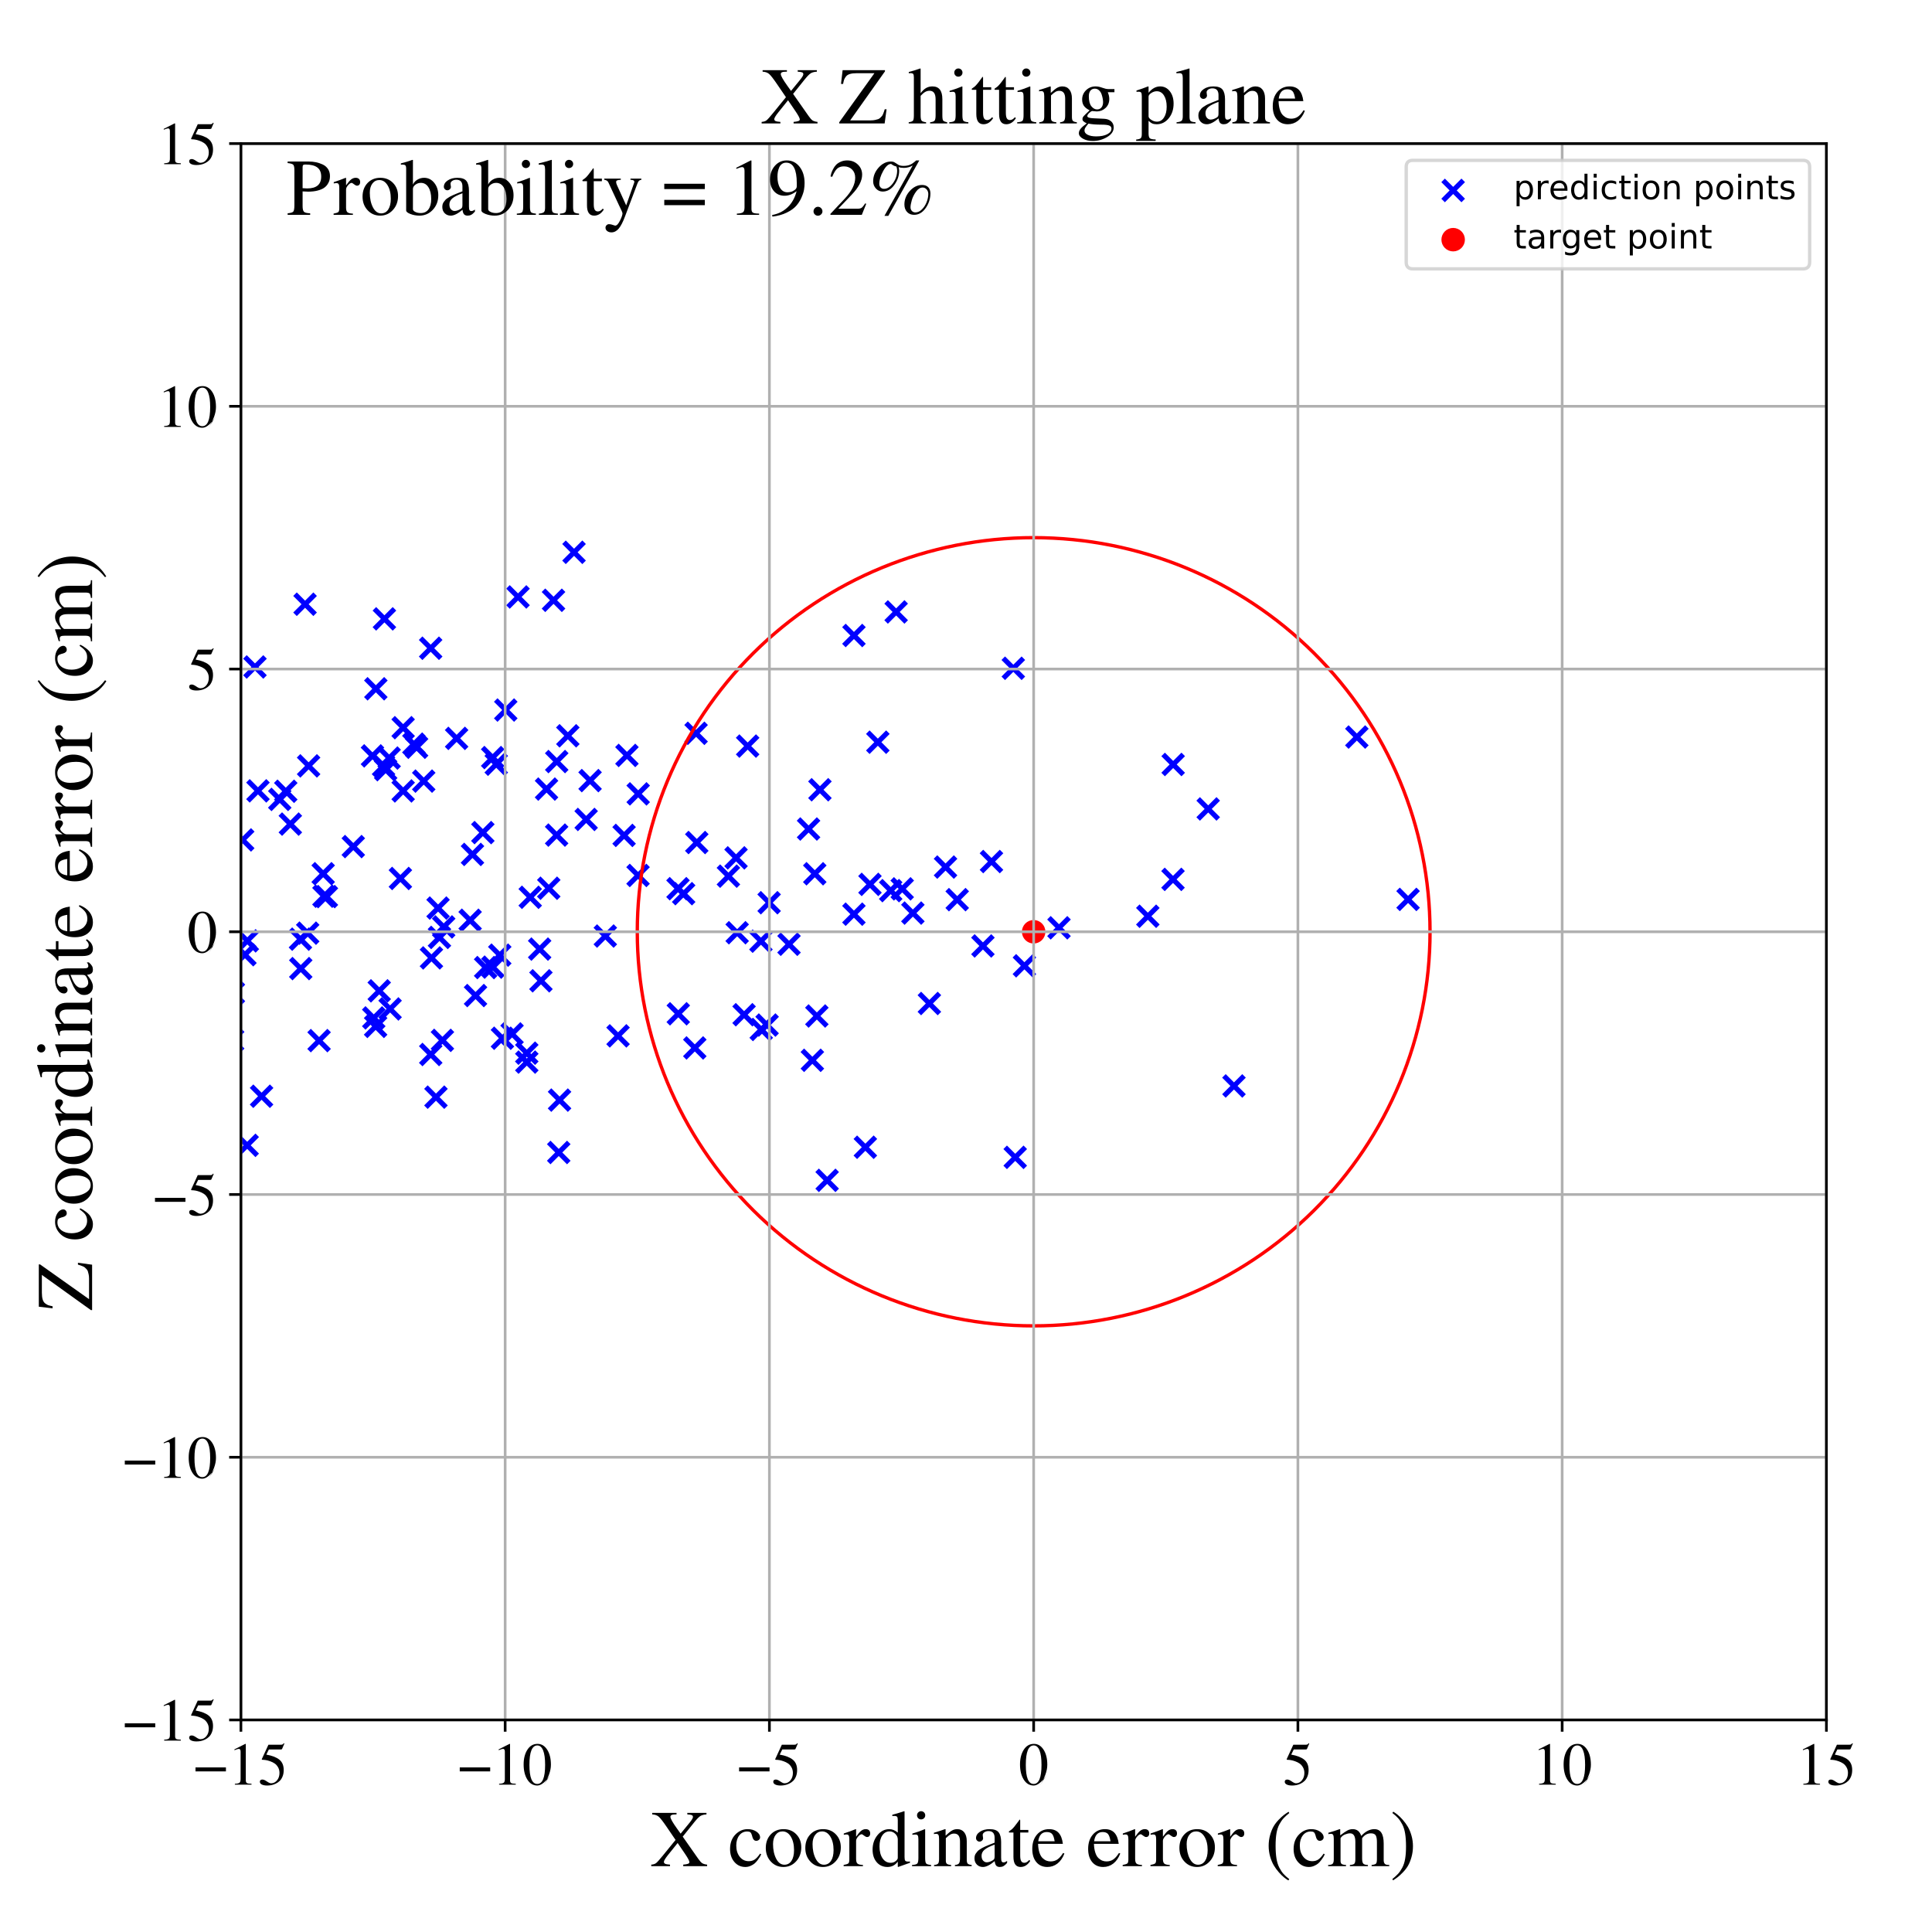 <?xml version="1.0" encoding="utf-8" standalone="no"?>
<!DOCTYPE svg PUBLIC "-//W3C//DTD SVG 1.1//EN"
  "http://www.w3.org/Graphics/SVG/1.1/DTD/svg11.dtd">
<!-- Created with matplotlib (https://matplotlib.org/) -->
<svg height="576pt" version="1.1" viewBox="0 0 576 576" width="576pt" xmlns="http://www.w3.org/2000/svg" xmlns:xlink="http://www.w3.org/1999/xlink">
 <defs>
  <style type="text/css">
*{stroke-linecap:butt;stroke-linejoin:round;}
  </style>
 </defs>
 <g id="figure_1">
  <g id="patch_1">
   <path d="M 0 576 
L 576 576 
L 576 0 
L 0 0 
z
" style="fill:#ffffff;"/>
  </g>
  <g id="axes_1">
   <g id="patch_2">
    <path d="M 71.822 512.784 
L 544.52 512.784 
L 544.52 42.802 
L 71.822 42.802 
z
" style="fill:#ffffff;"/>
   </g>
   <g id="PathCollection_1">
    <defs>
     <path d="M -3 3 
L 3 -3 
M -3 -3 
L 3 3 
" id="m4d76ebd691" style="stroke:#0000ff;stroke-width:1.5;"/>
    </defs>
    <g clip-path="url(#p02a80f1cc3)">
     <use style="fill:#0000ff;stroke:#0000ff;stroke-width:1.5;" x="97.315" xlink:href="#m4d76ebd691" y="267.31"/>
     <use style="fill:#0000ff;stroke:#0000ff;stroke-width:1.5;" x="-1" xlink:href="#m4d76ebd691" y="279.178"/>
     <use style="fill:#0000ff;stroke:#0000ff;stroke-width:1.5;" x="-1" xlink:href="#m4d76ebd691" y="279.93"/>
     <use style="fill:#0000ff;stroke:#0000ff;stroke-width:1.5;" x="158.081" xlink:href="#m4d76ebd691" y="267.515"/>
     <use style="fill:#0000ff;stroke:#0000ff;stroke-width:1.5;" x="23.157" xlink:href="#m4d76ebd691" y="256.518"/>
     <use style="fill:#0000ff;stroke:#0000ff;stroke-width:1.5;" x="130.6" xlink:href="#m4d76ebd691" y="270.727"/>
     <use style="fill:#0000ff;stroke:#0000ff;stroke-width:1.5;" x="105.332" xlink:href="#m4d76ebd691" y="252.399"/>
     <use style="fill:#0000ff;stroke:#0000ff;stroke-width:1.5;" x="29.02" xlink:href="#m4d76ebd691" y="294.83"/>
     <use style="fill:#0000ff;stroke:#0000ff;stroke-width:1.5;" x="73.027" xlink:href="#m4d76ebd691" y="284.632"/>
     <use style="fill:#0000ff;stroke:#0000ff;stroke-width:1.5;" x="-1" xlink:href="#m4d76ebd691" y="268.414"/>
     <use style="fill:#0000ff;stroke:#0000ff;stroke-width:1.5;" x="-1" xlink:href="#m4d76ebd691" y="259.863"/>
     <use style="fill:#0000ff;stroke:#0000ff;stroke-width:1.5;" x="49.672" xlink:href="#m4d76ebd691" y="266.494"/>
     <use style="fill:#0000ff;stroke:#0000ff;stroke-width:1.5;" x="186.066" xlink:href="#m4d76ebd691" y="249.064"/>
     <use style="fill:#0000ff;stroke:#0000ff;stroke-width:1.5;" x="367.893" xlink:href="#m4d76ebd691" y="323.761"/>
     <use style="fill:#0000ff;stroke:#0000ff;stroke-width:1.5;" x="-1" xlink:href="#m4d76ebd691" y="298.113"/>
     <use style="fill:#0000ff;stroke:#0000ff;stroke-width:1.5;" x="-1" xlink:href="#m4d76ebd691" y="250.837"/>
     <use style="fill:#0000ff;stroke:#0000ff;stroke-width:1.5;" x="222.906" xlink:href="#m4d76ebd691" y="222.435"/>
     <use style="fill:#0000ff;stroke:#0000ff;stroke-width:1.5;" x="163.606" xlink:href="#m4d76ebd691" y="264.816"/>
     <use style="fill:#0000ff;stroke:#0000ff;stroke-width:1.5;" x="166.583" xlink:href="#m4d76ebd691" y="343.596"/>
     <use style="fill:#0000ff;stroke:#0000ff;stroke-width:1.5;" x="128.398" xlink:href="#m4d76ebd691" y="193.262"/>
     <use style="fill:#0000ff;stroke:#0000ff;stroke-width:1.5;" x="119.373" xlink:href="#m4d76ebd691" y="261.901"/>
     <use style="fill:#0000ff;stroke:#0000ff;stroke-width:1.5;" x="-1" xlink:href="#m4d76ebd691" y="304.531"/>
     <use style="fill:#0000ff;stroke:#0000ff;stroke-width:1.5;" x="-1" xlink:href="#m4d76ebd691" y="283.992"/>
     <use style="fill:#0000ff;stroke:#0000ff;stroke-width:1.5;" x="120.192" xlink:href="#m4d76ebd691" y="216.953"/>
     <use style="fill:#0000ff;stroke:#0000ff;stroke-width:1.5;" x="-1" xlink:href="#m4d76ebd691" y="226.527"/>
     <use style="fill:#0000ff;stroke:#0000ff;stroke-width:1.5;" x="-1" xlink:href="#m4d76ebd691" y="238.601"/>
     <use style="fill:#0000ff;stroke:#0000ff;stroke-width:1.5;" x="120.195" xlink:href="#m4d76ebd691" y="235.805"/>
     <use style="fill:#0000ff;stroke:#0000ff;stroke-width:1.5;" x="-1" xlink:href="#m4d76ebd691" y="323.467"/>
     <use style="fill:#0000ff;stroke:#0000ff;stroke-width:1.5;" x="-1" xlink:href="#m4d76ebd691" y="258.851"/>
     <use style="fill:#0000ff;stroke:#0000ff;stroke-width:1.5;" x="146.883" xlink:href="#m4d76ebd691" y="225.861"/>
     <use style="fill:#0000ff;stroke:#0000ff;stroke-width:1.5;" x="404.526" xlink:href="#m4d76ebd691" y="219.739"/>
     <use style="fill:#0000ff;stroke:#0000ff;stroke-width:1.5;" x="-1" xlink:href="#m4d76ebd691" y="322.319"/>
     <use style="fill:#0000ff;stroke:#0000ff;stroke-width:1.5;" x="-1" xlink:href="#m4d76ebd691" y="335.91"/>
     <use style="fill:#0000ff;stroke:#0000ff;stroke-width:1.5;" x="28.307" xlink:href="#m4d76ebd691" y="339.179"/>
     <use style="fill:#0000ff;stroke:#0000ff;stroke-width:1.5;" x="305.415" xlink:href="#m4d76ebd691" y="287.939"/>
     <use style="fill:#0000ff;stroke:#0000ff;stroke-width:1.5;" x="39.044" xlink:href="#m4d76ebd691" y="280.208"/>
     <use style="fill:#0000ff;stroke:#0000ff;stroke-width:1.5;" x="116.02" xlink:href="#m4d76ebd691" y="226.001"/>
     <use style="fill:#0000ff;stroke:#0000ff;stroke-width:1.5;" x="27.791" xlink:href="#m4d76ebd691" y="231.062"/>
     <use style="fill:#0000ff;stroke:#0000ff;stroke-width:1.5;" x="-1" xlink:href="#m4d76ebd691" y="241.679"/>
     <use style="fill:#0000ff;stroke:#0000ff;stroke-width:1.5;" x="-1" xlink:href="#m4d76ebd691" y="245.663"/>
     <use style="fill:#0000ff;stroke:#0000ff;stroke-width:1.5;" x="150.789" xlink:href="#m4d76ebd691" y="211.689"/>
     <use style="fill:#0000ff;stroke:#0000ff;stroke-width:1.5;" x="72.358" xlink:href="#m4d76ebd691" y="250.41"/>
     <use style="fill:#0000ff;stroke:#0000ff;stroke-width:1.5;" x="-1" xlink:href="#m4d76ebd691" y="262.966"/>
     <use style="fill:#0000ff;stroke:#0000ff;stroke-width:1.5;" x="-1" xlink:href="#m4d76ebd691" y="278.243"/>
     <use style="fill:#0000ff;stroke:#0000ff;stroke-width:1.5;" x="62.101" xlink:href="#m4d76ebd691" y="282.119"/>
     <use style="fill:#0000ff;stroke:#0000ff;stroke-width:1.5;" x="226.863" xlink:href="#m4d76ebd691" y="280.6"/>
     <use style="fill:#0000ff;stroke:#0000ff;stroke-width:1.5;" x="207.146" xlink:href="#m4d76ebd691" y="312.427"/>
     <use style="fill:#0000ff;stroke:#0000ff;stroke-width:1.5;" x="-1" xlink:href="#m4d76ebd691" y="268.994"/>
     <use style="fill:#0000ff;stroke:#0000ff;stroke-width:1.5;" x="-1" xlink:href="#m4d76ebd691" y="231.643"/>
     <use style="fill:#0000ff;stroke:#0000ff;stroke-width:1.5;" x="244.449" xlink:href="#m4d76ebd691" y="235.454"/>
     <use style="fill:#0000ff;stroke:#0000ff;stroke-width:1.5;" x="132.286" xlink:href="#m4d76ebd691" y="276.352"/>
     <use style="fill:#0000ff;stroke:#0000ff;stroke-width:1.5;" x="61.421" xlink:href="#m4d76ebd691" y="201.045"/>
     <use style="fill:#0000ff;stroke:#0000ff;stroke-width:1.5;" x="140.166" xlink:href="#m4d76ebd691" y="274.358"/>
     <use style="fill:#0000ff;stroke:#0000ff;stroke-width:1.5;" x="-1" xlink:href="#m4d76ebd691" y="274.6"/>
     <use style="fill:#0000ff;stroke:#0000ff;stroke-width:1.5;" x="-1" xlink:href="#m4d76ebd691" y="233.912"/>
     <use style="fill:#0000ff;stroke:#0000ff;stroke-width:1.5;" x="342.211" xlink:href="#m4d76ebd691" y="273.165"/>
     <use style="fill:#0000ff;stroke:#0000ff;stroke-width:1.5;" x="85.196" xlink:href="#m4d76ebd691" y="235.906"/>
     <use style="fill:#0000ff;stroke:#0000ff;stroke-width:1.5;" x="203.824" xlink:href="#m4d76ebd691" y="266.434"/>
     <use style="fill:#0000ff;stroke:#0000ff;stroke-width:1.5;" x="83.409" xlink:href="#m4d76ebd691" y="238.331"/>
     <use style="fill:#0000ff;stroke:#0000ff;stroke-width:1.5;" x="-1" xlink:href="#m4d76ebd691" y="258.812"/>
     <use style="fill:#0000ff;stroke:#0000ff;stroke-width:1.5;" x="-1" xlink:href="#m4d76ebd691" y="273.784"/>
     <use style="fill:#0000ff;stroke:#0000ff;stroke-width:1.5;" x="144.789" xlink:href="#m4d76ebd691" y="288.467"/>
     <use style="fill:#0000ff;stroke:#0000ff;stroke-width:1.5;" x="21.045" xlink:href="#m4d76ebd691" y="327.037"/>
     <use style="fill:#0000ff;stroke:#0000ff;stroke-width:1.5;" x="165.028" xlink:href="#m4d76ebd691" y="178.967"/>
     <use style="fill:#0000ff;stroke:#0000ff;stroke-width:1.5;" x="61.03" xlink:href="#m4d76ebd691" y="251.331"/>
     <use style="fill:#0000ff;stroke:#0000ff;stroke-width:1.5;" x="-1" xlink:href="#m4d76ebd691" y="256.174"/>
     <use style="fill:#0000ff;stroke:#0000ff;stroke-width:1.5;" x="-1" xlink:href="#m4d76ebd691" y="279.491"/>
     <use style="fill:#0000ff;stroke:#0000ff;stroke-width:1.5;" x="175.925" xlink:href="#m4d76ebd691" y="232.727"/>
     <use style="fill:#0000ff;stroke:#0000ff;stroke-width:1.5;" x="157.05" xlink:href="#m4d76ebd691" y="313.992"/>
     <use style="fill:#0000ff;stroke:#0000ff;stroke-width:1.5;" x="50.335" xlink:href="#m4d76ebd691" y="283.653"/>
     <use style="fill:#0000ff;stroke:#0000ff;stroke-width:1.5;" x="221.84" xlink:href="#m4d76ebd691" y="302.528"/>
     <use style="fill:#0000ff;stroke:#0000ff;stroke-width:1.5;" x="349.767" xlink:href="#m4d76ebd691" y="227.918"/>
     <use style="fill:#0000ff;stroke:#0000ff;stroke-width:1.5;" x="39.514" xlink:href="#m4d76ebd691" y="253.748"/>
     <use style="fill:#0000ff;stroke:#0000ff;stroke-width:1.5;" x="-1" xlink:href="#m4d76ebd691" y="278.856"/>
     <use style="fill:#0000ff;stroke:#0000ff;stroke-width:1.5;" x="-1" xlink:href="#m4d76ebd691" y="282.863"/>
     <use style="fill:#0000ff;stroke:#0000ff;stroke-width:1.5;" x="76.912" xlink:href="#m4d76ebd691" y="235.783"/>
     <use style="fill:#0000ff;stroke:#0000ff;stroke-width:1.5;" x="652.435" xlink:href="#m4d76ebd691" y="139.644"/>
     <use style="fill:#0000ff;stroke:#0000ff;stroke-width:1.5;" x="-1" xlink:href="#m4d76ebd691" y="287.591"/>
     <use style="fill:#0000ff;stroke:#0000ff;stroke-width:1.5;" x="-1" xlink:href="#m4d76ebd691" y="274.627"/>
     <use style="fill:#0000ff;stroke:#0000ff;stroke-width:1.5;" x="254.593" xlink:href="#m4d76ebd691" y="189.464"/>
     <use style="fill:#0000ff;stroke:#0000ff;stroke-width:1.5;" x="265.551" xlink:href="#m4d76ebd691" y="265.533"/>
     <use style="fill:#0000ff;stroke:#0000ff;stroke-width:1.5;" x="89.669" xlink:href="#m4d76ebd691" y="288.77"/>
     <use style="fill:#0000ff;stroke:#0000ff;stroke-width:1.5;" x="160.893" xlink:href="#m4d76ebd691" y="282.959"/>
     <use style="fill:#0000ff;stroke:#0000ff;stroke-width:1.5;" x="149.793" xlink:href="#m4d76ebd691" y="309.533"/>
     <use style="fill:#0000ff;stroke:#0000ff;stroke-width:1.5;" x="-1" xlink:href="#m4d76ebd691" y="306.626"/>
     <use style="fill:#0000ff;stroke:#0000ff;stroke-width:1.5;" x="-1" xlink:href="#m4d76ebd691" y="307.907"/>
     <use style="fill:#0000ff;stroke:#0000ff;stroke-width:1.5;" x="11.147" xlink:href="#m4d76ebd691" y="309.159"/>
     <use style="fill:#0000ff;stroke:#0000ff;stroke-width:1.5;" x="76.02" xlink:href="#m4d76ebd691" y="198.849"/>
     <use style="fill:#0000ff;stroke:#0000ff;stroke-width:1.5;" x="174.756" xlink:href="#m4d76ebd691" y="244.308"/>
     <use style="fill:#0000ff;stroke:#0000ff;stroke-width:1.5;" x="52.698" xlink:href="#m4d76ebd691" y="239.526"/>
     <use style="fill:#0000ff;stroke:#0000ff;stroke-width:1.5;" x="261.717" xlink:href="#m4d76ebd691" y="221.278"/>
     <use style="fill:#0000ff;stroke:#0000ff;stroke-width:1.5;" x="202.222" xlink:href="#m4d76ebd691" y="302.244"/>
     <use style="fill:#0000ff;stroke:#0000ff;stroke-width:1.5;" x="259.372" xlink:href="#m4d76ebd691" y="263.665"/>
     <use style="fill:#0000ff;stroke:#0000ff;stroke-width:1.5;" x="-1" xlink:href="#m4d76ebd691" y="259.971"/>
     <use style="fill:#0000ff;stroke:#0000ff;stroke-width:1.5;" x="-1" xlink:href="#m4d76ebd691" y="265.619"/>
     <use style="fill:#0000ff;stroke:#0000ff;stroke-width:1.5;" x="235.236" xlink:href="#m4d76ebd691" y="281.516"/>
     <use style="fill:#0000ff;stroke:#0000ff;stroke-width:1.5;" x="277.083" xlink:href="#m4d76ebd691" y="299.178"/>
     <use style="fill:#0000ff;stroke:#0000ff;stroke-width:1.5;" x="131.905" xlink:href="#m4d76ebd691" y="310.169"/>
     <use style="fill:#0000ff;stroke:#0000ff;stroke-width:1.5;" x="77.989" xlink:href="#m4d76ebd691" y="326.828"/>
     <use style="fill:#0000ff;stroke:#0000ff;stroke-width:1.5;" x="65.43" xlink:href="#m4d76ebd691" y="300.825"/>
     <use style="fill:#0000ff;stroke:#0000ff;stroke-width:1.5;" x="257.997" xlink:href="#m4d76ebd691" y="342.037"/>
     <use style="fill:#0000ff;stroke:#0000ff;stroke-width:1.5;" x="4.459" xlink:href="#m4d76ebd691" y="317.861"/>
     <use style="fill:#0000ff;stroke:#0000ff;stroke-width:1.5;" x="143.951" xlink:href="#m4d76ebd691" y="248.228"/>
     <use style="fill:#0000ff;stroke:#0000ff;stroke-width:1.5;" x="59.956" xlink:href="#m4d76ebd691" y="316.703"/>
     <use style="fill:#0000ff;stroke:#0000ff;stroke-width:1.5;" x="129.976" xlink:href="#m4d76ebd691" y="327.099"/>
     <use style="fill:#0000ff;stroke:#0000ff;stroke-width:1.5;" x="67.958" xlink:href="#m4d76ebd691" y="260.641"/>
     <use style="fill:#0000ff;stroke:#0000ff;stroke-width:1.5;" x="11.648" xlink:href="#m4d76ebd691" y="257.93"/>
     <use style="fill:#0000ff;stroke:#0000ff;stroke-width:1.5;" x="-1" xlink:href="#m4d76ebd691" y="254.855"/>
     <use style="fill:#0000ff;stroke:#0000ff;stroke-width:1.5;" x="-1" xlink:href="#m4d76ebd691" y="268.081"/>
     <use style="fill:#0000ff;stroke:#0000ff;stroke-width:1.5;" x="69.583" xlink:href="#m4d76ebd691" y="296.027"/>
     <use style="fill:#0000ff;stroke:#0000ff;stroke-width:1.5;" x="-1" xlink:href="#m4d76ebd691" y="279.807"/>
     <use style="fill:#0000ff;stroke:#0000ff;stroke-width:1.5;" x="-1" xlink:href="#m4d76ebd691" y="257.28"/>
     <use style="fill:#0000ff;stroke:#0000ff;stroke-width:1.5;" x="190.226" xlink:href="#m4d76ebd691" y="261.003"/>
     <use style="fill:#0000ff;stroke:#0000ff;stroke-width:1.5;" x="229.305" xlink:href="#m4d76ebd691" y="269.134"/>
     <use style="fill:#0000ff;stroke:#0000ff;stroke-width:1.5;" x="-1" xlink:href="#m4d76ebd691" y="295.437"/>
     <use style="fill:#0000ff;stroke:#0000ff;stroke-width:1.5;" x="-1" xlink:href="#m4d76ebd691" y="272.448"/>
     <use style="fill:#0000ff;stroke:#0000ff;stroke-width:1.5;" x="114.982" xlink:href="#m4d76ebd691" y="229.474"/>
     <use style="fill:#0000ff;stroke:#0000ff;stroke-width:1.5;" x="295.6" xlink:href="#m4d76ebd691" y="256.858"/>
     <use style="fill:#0000ff;stroke:#0000ff;stroke-width:1.5;" x="254.586" xlink:href="#m4d76ebd691" y="272.546"/>
     <use style="fill:#0000ff;stroke:#0000ff;stroke-width:1.5;" x="40.889" xlink:href="#m4d76ebd691" y="214.941"/>
     <use style="fill:#0000ff;stroke:#0000ff;stroke-width:1.5;" x="-1" xlink:href="#m4d76ebd691" y="222.32"/>
     <use style="fill:#0000ff;stroke:#0000ff;stroke-width:1.5;" x="-1" xlink:href="#m4d76ebd691" y="283.543"/>
     <use style="fill:#0000ff;stroke:#0000ff;stroke-width:1.5;" x="157.06" xlink:href="#m4d76ebd691" y="316.646"/>
     <use style="fill:#0000ff;stroke:#0000ff;stroke-width:1.5;" x="48.766" xlink:href="#m4d76ebd691" y="290.793"/>
     <use style="fill:#0000ff;stroke:#0000ff;stroke-width:1.5;" x="96.351" xlink:href="#m4d76ebd691" y="260.486"/>
     <use style="fill:#0000ff;stroke:#0000ff;stroke-width:1.5;" x="-1" xlink:href="#m4d76ebd691" y="263.12"/>
     <use style="fill:#0000ff;stroke:#0000ff;stroke-width:1.5;" x="-1" xlink:href="#m4d76ebd691" y="243.283"/>
     <use style="fill:#0000ff;stroke:#0000ff;stroke-width:1.5;" x="89.579" xlink:href="#m4d76ebd691" y="280"/>
     <use style="fill:#0000ff;stroke:#0000ff;stroke-width:1.5;" x="207.531" xlink:href="#m4d76ebd691" y="218.621"/>
     <use style="fill:#0000ff;stroke:#0000ff;stroke-width:1.5;" x="-1" xlink:href="#m4d76ebd691" y="207.539"/>
     <use style="fill:#0000ff;stroke:#0000ff;stroke-width:1.5;" x="-1" xlink:href="#m4d76ebd691" y="189.527"/>
     <use style="fill:#0000ff;stroke:#0000ff;stroke-width:1.5;" x="171.143" xlink:href="#m4d76ebd691" y="164.657"/>
     <use style="fill:#0000ff;stroke:#0000ff;stroke-width:1.5;" x="11.193" xlink:href="#m4d76ebd691" y="276.913"/>
     <use style="fill:#0000ff;stroke:#0000ff;stroke-width:1.5;" x="65.482" xlink:href="#m4d76ebd691" y="246.914"/>
     <use style="fill:#0000ff;stroke:#0000ff;stroke-width:1.5;" x="114.351" xlink:href="#m4d76ebd691" y="228.321"/>
     <use style="fill:#0000ff;stroke:#0000ff;stroke-width:1.5;" x="90.952" xlink:href="#m4d76ebd691" y="180.143"/>
     <use style="fill:#0000ff;stroke:#0000ff;stroke-width:1.5;" x="242.913" xlink:href="#m4d76ebd691" y="260.497"/>
     <use style="fill:#0000ff;stroke:#0000ff;stroke-width:1.5;" x="-1" xlink:href="#m4d76ebd691" y="212.546"/>
     <use style="fill:#0000ff;stroke:#0000ff;stroke-width:1.5;" x="-1" xlink:href="#m4d76ebd691" y="211.351"/>
     <use style="fill:#0000ff;stroke:#0000ff;stroke-width:1.5;" x="92.009" xlink:href="#m4d76ebd691" y="228.336"/>
     <use style="fill:#0000ff;stroke:#0000ff;stroke-width:1.5;" x="-1" xlink:href="#m4d76ebd691" y="269.185"/>
     <use style="fill:#0000ff;stroke:#0000ff;stroke-width:1.5;" x="-1" xlink:href="#m4d76ebd691" y="278.714"/>
     <use style="fill:#0000ff;stroke:#0000ff;stroke-width:1.5;" x="419.798" xlink:href="#m4d76ebd691" y="268.144"/>
     <use style="fill:#0000ff;stroke:#0000ff;stroke-width:1.5;" x="0.658" xlink:href="#m4d76ebd691" y="282.917"/>
     <use style="fill:#0000ff;stroke:#0000ff;stroke-width:1.5;" x="3.839" xlink:href="#m4d76ebd691" y="255.294"/>
     <use style="fill:#0000ff;stroke:#0000ff;stroke-width:1.5;" x="-1" xlink:href="#m4d76ebd691" y="256.802"/>
     <use style="fill:#0000ff;stroke:#0000ff;stroke-width:1.5;" x="-1" xlink:href="#m4d76ebd691" y="205.953"/>
     <use style="fill:#0000ff;stroke:#0000ff;stroke-width:1.5;" x="8.699" xlink:href="#m4d76ebd691" y="196.365"/>
     <use style="fill:#0000ff;stroke:#0000ff;stroke-width:1.5;" x="141.776" xlink:href="#m4d76ebd691" y="296.81"/>
     <use style="fill:#0000ff;stroke:#0000ff;stroke-width:1.5;" x="49.274" xlink:href="#m4d76ebd691" y="275.02"/>
     <use style="fill:#0000ff;stroke:#0000ff;stroke-width:1.5;" x="-1" xlink:href="#m4d76ebd691" y="267.881"/>
     <use style="fill:#0000ff;stroke:#0000ff;stroke-width:1.5;" x="-1" xlink:href="#m4d76ebd691" y="248.11"/>
     <use style="fill:#0000ff;stroke:#0000ff;stroke-width:1.5;" x="360.208" xlink:href="#m4d76ebd691" y="241.172"/>
     <use style="fill:#0000ff;stroke:#0000ff;stroke-width:1.5;" x="111.992" xlink:href="#m4d76ebd691" y="306.003"/>
     <use style="fill:#0000ff;stroke:#0000ff;stroke-width:1.5;" x="349.718" xlink:href="#m4d76ebd691" y="262.176"/>
     <use style="fill:#0000ff;stroke:#0000ff;stroke-width:1.5;" x="-1" xlink:href="#m4d76ebd691" y="272.664"/>
     <use style="fill:#0000ff;stroke:#0000ff;stroke-width:1.5;" x="-1" xlink:href="#m4d76ebd691" y="302.801"/>
     <use style="fill:#0000ff;stroke:#0000ff;stroke-width:1.5;" x="124.206" xlink:href="#m4d76ebd691" y="222.792"/>
     <use style="fill:#0000ff;stroke:#0000ff;stroke-width:1.5;" x="23.775" xlink:href="#m4d76ebd691" y="284.611"/>
     <use style="fill:#0000ff;stroke:#0000ff;stroke-width:1.5;" x="302.675" xlink:href="#m4d76ebd691" y="345.048"/>
     <use style="fill:#0000ff;stroke:#0000ff;stroke-width:1.5;" x="-1" xlink:href="#m4d76ebd691" y="247.213"/>
     <use style="fill:#0000ff;stroke:#0000ff;stroke-width:1.5;" x="-1" xlink:href="#m4d76ebd691" y="204.098"/>
     <use style="fill:#0000ff;stroke:#0000ff;stroke-width:1.5;" x="112.053" xlink:href="#m4d76ebd691" y="205.352"/>
     <use style="fill:#0000ff;stroke:#0000ff;stroke-width:1.5;" x="-1" xlink:href="#m4d76ebd691" y="240.901"/>
     <use style="fill:#0000ff;stroke:#0000ff;stroke-width:1.5;" x="-1" xlink:href="#m4d76ebd691" y="280.267"/>
     <use style="fill:#0000ff;stroke:#0000ff;stroke-width:1.5;" x="111.432" xlink:href="#m4d76ebd691" y="303.481"/>
     <use style="fill:#0000ff;stroke:#0000ff;stroke-width:1.5;" x="228.703" xlink:href="#m4d76ebd691" y="305.604"/>
     <use style="fill:#0000ff;stroke:#0000ff;stroke-width:1.5;" x="169.293" xlink:href="#m4d76ebd691" y="219.367"/>
     <use style="fill:#0000ff;stroke:#0000ff;stroke-width:1.5;" x="152.666" xlink:href="#m4d76ebd691" y="308.245"/>
     <use style="fill:#0000ff;stroke:#0000ff;stroke-width:1.5;" x="36.18" xlink:href="#m4d76ebd691" y="260.017"/>
     <use style="fill:#0000ff;stroke:#0000ff;stroke-width:1.5;" x="18.306" xlink:href="#m4d76ebd691" y="236.87"/>
     <use style="fill:#0000ff;stroke:#0000ff;stroke-width:1.5;" x="-1" xlink:href="#m4d76ebd691" y="251.88"/>
     <use style="fill:#0000ff;stroke:#0000ff;stroke-width:1.5;" x="-1" xlink:href="#m4d76ebd691" y="287.997"/>
     <use style="fill:#0000ff;stroke:#0000ff;stroke-width:1.5;" x="162.944" xlink:href="#m4d76ebd691" y="235.251"/>
     <use style="fill:#0000ff;stroke:#0000ff;stroke-width:1.5;" x="6.905" xlink:href="#m4d76ebd691" y="248.245"/>
     <use style="fill:#0000ff;stroke:#0000ff;stroke-width:1.5;" x="-1" xlink:href="#m4d76ebd691" y="250.725"/>
     <use style="fill:#0000ff;stroke:#0000ff;stroke-width:1.5;" x="-1" xlink:href="#m4d76ebd691" y="204.56"/>
     <use style="fill:#0000ff;stroke:#0000ff;stroke-width:1.5;" x="9.592" xlink:href="#m4d76ebd691" y="195.726"/>
     <use style="fill:#0000ff;stroke:#0000ff;stroke-width:1.5;" x="165.954" xlink:href="#m4d76ebd691" y="248.971"/>
     <use style="fill:#0000ff;stroke:#0000ff;stroke-width:1.5;" x="-1" xlink:href="#m4d76ebd691" y="275.104"/>
     <use style="fill:#0000ff;stroke:#0000ff;stroke-width:1.5;" x="-1" xlink:href="#m4d76ebd691" y="298.817"/>
     <use style="fill:#0000ff;stroke:#0000ff;stroke-width:1.5;" x="226.949" xlink:href="#m4d76ebd691" y="306.926"/>
     <use style="fill:#0000ff;stroke:#0000ff;stroke-width:1.5;" x="243.535" xlink:href="#m4d76ebd691" y="302.905"/>
     <use style="fill:#0000ff;stroke:#0000ff;stroke-width:1.5;" x="207.739" xlink:href="#m4d76ebd691" y="251.188"/>
     <use style="fill:#0000ff;stroke:#0000ff;stroke-width:1.5;" x="52.552" xlink:href="#m4d76ebd691" y="246.749"/>
     <use style="fill:#0000ff;stroke:#0000ff;stroke-width:1.5;" x="-1" xlink:href="#m4d76ebd691" y="279.549"/>
     <use style="fill:#0000ff;stroke:#0000ff;stroke-width:1.5;" x="-1" xlink:href="#m4d76ebd691" y="289.969"/>
     <use style="fill:#0000ff;stroke:#0000ff;stroke-width:1.5;" x="136.138" xlink:href="#m4d76ebd691" y="220.137"/>
     <use style="fill:#0000ff;stroke:#0000ff;stroke-width:1.5;" x="114.609" xlink:href="#m4d76ebd691" y="184.507"/>
     <use style="fill:#0000ff;stroke:#0000ff;stroke-width:1.5;" x="48.949" xlink:href="#m4d76ebd691" y="258.405"/>
     <use style="fill:#0000ff;stroke:#0000ff;stroke-width:1.5;" x="241.062" xlink:href="#m4d76ebd691" y="247.158"/>
     <use style="fill:#0000ff;stroke:#0000ff;stroke-width:1.5;" x="95.134" xlink:href="#m4d76ebd691" y="310.244"/>
     <use style="fill:#0000ff;stroke:#0000ff;stroke-width:1.5;" x="63.944" xlink:href="#m4d76ebd691" y="322.815"/>
     <use style="fill:#0000ff;stroke:#0000ff;stroke-width:1.5;" x="-1" xlink:href="#m4d76ebd691" y="253.483"/>
     <use style="fill:#0000ff;stroke:#0000ff;stroke-width:1.5;" x="-1" xlink:href="#m4d76ebd691" y="210.271"/>
     <use style="fill:#0000ff;stroke:#0000ff;stroke-width:1.5;" x="111.045" xlink:href="#m4d76ebd691" y="225.356"/>
     <use style="fill:#0000ff;stroke:#0000ff;stroke-width:1.5;" x="43.496" xlink:href="#m4d76ebd691" y="241.098"/>
     <use style="fill:#0000ff;stroke:#0000ff;stroke-width:1.5;" x="59.964" xlink:href="#m4d76ebd691" y="252.746"/>
     <use style="fill:#0000ff;stroke:#0000ff;stroke-width:1.5;" x="315.726" xlink:href="#m4d76ebd691" y="276.612"/>
     <use style="fill:#0000ff;stroke:#0000ff;stroke-width:1.5;" x="-1" xlink:href="#m4d76ebd691" y="298.98"/>
     <use style="fill:#0000ff;stroke:#0000ff;stroke-width:1.5;" x="-1" xlink:href="#m4d76ebd691" y="287.589"/>
     <use style="fill:#0000ff;stroke:#0000ff;stroke-width:1.5;" x="32.146" xlink:href="#m4d76ebd691" y="304.068"/>
     <use style="fill:#0000ff;stroke:#0000ff;stroke-width:1.5;" x="-1" xlink:href="#m4d76ebd691" y="292.483"/>
     <use style="fill:#0000ff;stroke:#0000ff;stroke-width:1.5;" x="-1" xlink:href="#m4d76ebd691" y="269.299"/>
     <use style="fill:#0000ff;stroke:#0000ff;stroke-width:1.5;" x="146.951" xlink:href="#m4d76ebd691" y="288.336"/>
     <use style="fill:#0000ff;stroke:#0000ff;stroke-width:1.5;" x="9.37" xlink:href="#m4d76ebd691" y="337.815"/>
     <use style="fill:#0000ff;stroke:#0000ff;stroke-width:1.5;" x="116.3" xlink:href="#m4d76ebd691" y="300.804"/>
     <use style="fill:#0000ff;stroke:#0000ff;stroke-width:1.5;" x="73.735" xlink:href="#m4d76ebd691" y="280.505"/>
     <use style="fill:#0000ff;stroke:#0000ff;stroke-width:1.5;" x="60.281" xlink:href="#m4d76ebd691" y="258.123"/>
     <use style="fill:#0000ff;stroke:#0000ff;stroke-width:1.5;" x="140.863" xlink:href="#m4d76ebd691" y="254.736"/>
     <use style="fill:#0000ff;stroke:#0000ff;stroke-width:1.5;" x="63.457" xlink:href="#m4d76ebd691" y="293.625"/>
     <use style="fill:#0000ff;stroke:#0000ff;stroke-width:1.5;" x="190.267" xlink:href="#m4d76ebd691" y="236.681"/>
     <use style="fill:#0000ff;stroke:#0000ff;stroke-width:1.5;" x="-1" xlink:href="#m4d76ebd691" y="227.588"/>
     <use style="fill:#0000ff;stroke:#0000ff;stroke-width:1.5;" x="-1" xlink:href="#m4d76ebd691" y="231.919"/>
     <use style="fill:#0000ff;stroke:#0000ff;stroke-width:1.5;" x="131.016" xlink:href="#m4d76ebd691" y="279.483"/>
     <use style="fill:#0000ff;stroke:#0000ff;stroke-width:1.5;" x="25.313" xlink:href="#m4d76ebd691" y="283.292"/>
     <use style="fill:#0000ff;stroke:#0000ff;stroke-width:1.5;" x="128.634" xlink:href="#m4d76ebd691" y="285.588"/>
     <use style="fill:#0000ff;stroke:#0000ff;stroke-width:1.5;" x="-1" xlink:href="#m4d76ebd691" y="277.973"/>
     <use style="fill:#0000ff;stroke:#0000ff;stroke-width:1.5;" x="-1" xlink:href="#m4d76ebd691" y="274.805"/>
     <use style="fill:#0000ff;stroke:#0000ff;stroke-width:1.5;" x="293.045" xlink:href="#m4d76ebd691" y="282.019"/>
     <use style="fill:#0000ff;stroke:#0000ff;stroke-width:1.5;" x="217.166" xlink:href="#m4d76ebd691" y="261.21"/>
     <use style="fill:#0000ff;stroke:#0000ff;stroke-width:1.5;" x="73.689" xlink:href="#m4d76ebd691" y="341.465"/>
     <use style="fill:#0000ff;stroke:#0000ff;stroke-width:1.5;" x="123.389" xlink:href="#m4d76ebd691" y="221.85"/>
     <use style="fill:#0000ff;stroke:#0000ff;stroke-width:1.5;" x="246.604" xlink:href="#m4d76ebd691" y="351.9"/>
     <use style="fill:#0000ff;stroke:#0000ff;stroke-width:1.5;" x="49.08" xlink:href="#m4d76ebd691" y="284.471"/>
     <use style="fill:#0000ff;stroke:#0000ff;stroke-width:1.5;" x="-1" xlink:href="#m4d76ebd691" y="284.704"/>
     <use style="fill:#0000ff;stroke:#0000ff;stroke-width:1.5;" x="-1" xlink:href="#m4d76ebd691" y="274.977"/>
     <use style="fill:#0000ff;stroke:#0000ff;stroke-width:1.5;" x="281.901" xlink:href="#m4d76ebd691" y="258.502"/>
     <use style="fill:#0000ff;stroke:#0000ff;stroke-width:1.5;" x="268.986" xlink:href="#m4d76ebd691" y="265.001"/>
     <use style="fill:#0000ff;stroke:#0000ff;stroke-width:1.5;" x="-1" xlink:href="#m4d76ebd691" y="271.368"/>
     <use style="fill:#0000ff;stroke:#0000ff;stroke-width:1.5;" x="-1" xlink:href="#m4d76ebd691" y="326.814"/>
     <use style="fill:#0000ff;stroke:#0000ff;stroke-width:1.5;" x="24.517" xlink:href="#m4d76ebd691" y="335.865"/>
     <use style="fill:#0000ff;stroke:#0000ff;stroke-width:1.5;" x="-1" xlink:href="#m4d76ebd691" y="320.723"/>
     <use style="fill:#0000ff;stroke:#0000ff;stroke-width:1.5;" x="-1" xlink:href="#m4d76ebd691" y="273.902"/>
     <use style="fill:#0000ff;stroke:#0000ff;stroke-width:1.5;" x="113.063" xlink:href="#m4d76ebd691" y="295.404"/>
     <use style="fill:#0000ff;stroke:#0000ff;stroke-width:1.5;" x="126.332" xlink:href="#m4d76ebd691" y="232.874"/>
     <use style="fill:#0000ff;stroke:#0000ff;stroke-width:1.5;" x="-1" xlink:href="#m4d76ebd691" y="218.674"/>
     <use style="fill:#0000ff;stroke:#0000ff;stroke-width:1.5;" x="-1" xlink:href="#m4d76ebd691" y="214.622"/>
     <use style="fill:#0000ff;stroke:#0000ff;stroke-width:1.5;" x="165.983" xlink:href="#m4d76ebd691" y="227.047"/>
     <use style="fill:#0000ff;stroke:#0000ff;stroke-width:1.5;" x="86.562" xlink:href="#m4d76ebd691" y="245.692"/>
     <use style="fill:#0000ff;stroke:#0000ff;stroke-width:1.5;" x="184.265" xlink:href="#m4d76ebd691" y="308.83"/>
     <use style="fill:#0000ff;stroke:#0000ff;stroke-width:1.5;" x="91.739" xlink:href="#m4d76ebd691" y="278.209"/>
     <use style="fill:#0000ff;stroke:#0000ff;stroke-width:1.5;" x="302.107" xlink:href="#m4d76ebd691" y="199.237"/>
     <use style="fill:#0000ff;stroke:#0000ff;stroke-width:1.5;" x="219.442" xlink:href="#m4d76ebd691" y="255.758"/>
     <use style="fill:#0000ff;stroke:#0000ff;stroke-width:1.5;" x="147.95" xlink:href="#m4d76ebd691" y="227.84"/>
     <use style="fill:#0000ff;stroke:#0000ff;stroke-width:1.5;" x="69.362" xlink:href="#m4d76ebd691" y="310.132"/>
     <use style="fill:#0000ff;stroke:#0000ff;stroke-width:1.5;" x="267.175" xlink:href="#m4d76ebd691" y="182.439"/>
     <use style="fill:#0000ff;stroke:#0000ff;stroke-width:1.5;" x="272.16" xlink:href="#m4d76ebd691" y="272.221"/>
     <use style="fill:#0000ff;stroke:#0000ff;stroke-width:1.5;" x="161.273" xlink:href="#m4d76ebd691" y="292.412"/>
     <use style="fill:#0000ff;stroke:#0000ff;stroke-width:1.5;" x="219.779" xlink:href="#m4d76ebd691" y="278.081"/>
     <use style="fill:#0000ff;stroke:#0000ff;stroke-width:1.5;" x="154.441" xlink:href="#m4d76ebd691" y="177.97"/>
     <use style="fill:#0000ff;stroke:#0000ff;stroke-width:1.5;" x="-1" xlink:href="#m4d76ebd691" y="249.578"/>
     <use style="fill:#0000ff;stroke:#0000ff;stroke-width:1.5;" x="-1" xlink:href="#m4d76ebd691" y="216.368"/>
     <use style="fill:#0000ff;stroke:#0000ff;stroke-width:1.5;" x="186.913" xlink:href="#m4d76ebd691" y="225.22"/>
     <use style="fill:#0000ff;stroke:#0000ff;stroke-width:1.5;" x="242.198" xlink:href="#m4d76ebd691" y="316.114"/>
     <use style="fill:#0000ff;stroke:#0000ff;stroke-width:1.5;" x="61.988" xlink:href="#m4d76ebd691" y="356.886"/>
     <use style="fill:#0000ff;stroke:#0000ff;stroke-width:1.5;" x="-1" xlink:href="#m4d76ebd691" y="305.543"/>
     <use style="fill:#0000ff;stroke:#0000ff;stroke-width:1.5;" x="-1" xlink:href="#m4d76ebd691" y="248.811"/>
     <use style="fill:#0000ff;stroke:#0000ff;stroke-width:1.5;" x="96.576" xlink:href="#m4d76ebd691" y="267.191"/>
     <use style="fill:#0000ff;stroke:#0000ff;stroke-width:1.5;" x="50.565" xlink:href="#m4d76ebd691" y="283.415"/>
     <use style="fill:#0000ff;stroke:#0000ff;stroke-width:1.5;" x="166.825" xlink:href="#m4d76ebd691" y="327.981"/>
     <use style="fill:#0000ff;stroke:#0000ff;stroke-width:1.5;" x="-1" xlink:href="#m4d76ebd691" y="296.199"/>
     <use style="fill:#0000ff;stroke:#0000ff;stroke-width:1.5;" x="-1" xlink:href="#m4d76ebd691" y="266.816"/>
     <use style="fill:#0000ff;stroke:#0000ff;stroke-width:1.5;" x="180.469" xlink:href="#m4d76ebd691" y="279.067"/>
     <use style="fill:#0000ff;stroke:#0000ff;stroke-width:1.5;" x="18.974" xlink:href="#m4d76ebd691" y="335.78"/>
     <use style="fill:#0000ff;stroke:#0000ff;stroke-width:1.5;" x="21.916" xlink:href="#m4d76ebd691" y="243.664"/>
     <use style="fill:#0000ff;stroke:#0000ff;stroke-width:1.5;" x="-1" xlink:href="#m4d76ebd691" y="242.185"/>
     <use style="fill:#0000ff;stroke:#0000ff;stroke-width:1.5;" x="-1" xlink:href="#m4d76ebd691" y="258.725"/>
     <use style="fill:#0000ff;stroke:#0000ff;stroke-width:1.5;" x="128.424" xlink:href="#m4d76ebd691" y="314.382"/>
     <use style="fill:#0000ff;stroke:#0000ff;stroke-width:1.5;" x="-1" xlink:href="#m4d76ebd691" y="299.182"/>
     <use style="fill:#0000ff;stroke:#0000ff;stroke-width:1.5;" x="-1" xlink:href="#m4d76ebd691" y="292.348"/>
     <use style="fill:#0000ff;stroke:#0000ff;stroke-width:1.5;" x="149.001" xlink:href="#m4d76ebd691" y="284.763"/>
     <use style="fill:#0000ff;stroke:#0000ff;stroke-width:1.5;" x="-1" xlink:href="#m4d76ebd691" y="283.616"/>
     <use style="fill:#0000ff;stroke:#0000ff;stroke-width:1.5;" x="-1" xlink:href="#m4d76ebd691" y="275.065"/>
     <use style="fill:#0000ff;stroke:#0000ff;stroke-width:1.5;" x="202.138" xlink:href="#m4d76ebd691" y="264.949"/>
     <use style="fill:#0000ff;stroke:#0000ff;stroke-width:1.5;" x="285.383" xlink:href="#m4d76ebd691" y="268.219"/>
     <use style="fill:#0000ff;stroke:#0000ff;stroke-width:1.5;" x="-1" xlink:href="#m4d76ebd691" y="284.539"/>
    </g>
   </g>
   <g id="PathCollection_2">
    <defs>
     <path d="M 0 3 
C 0.796 3 1.559 2.684 2.121 2.121 
C 2.684 1.559 3 0.796 3 0 
C 3 -0.796 2.684 -1.559 2.121 -2.121 
C 1.559 -2.684 0.796 -3 0 -3 
C -0.796 -3 -1.559 -2.684 -2.121 -2.121 
C -2.684 -1.559 -3 -0.796 -3 0 
C -3 0.796 -2.684 1.559 -2.121 2.121 
C -1.559 2.684 -0.796 3 0 3 
z
" id="m2aa160a3bc" style="stroke:#ff0000;"/>
    </defs>
    <g clip-path="url(#p02a80f1cc3)">
     <use style="fill:#ff0000;stroke:#ff0000;" x="308.171" xlink:href="#m2aa160a3bc" y="277.793"/>
    </g>
   </g>
   <g id="patch_3">
    <path clip-path="url(#p02a80f1cc3)" d="M 308.171 395.288 
C 339.511 395.288 369.572 382.908 391.733 360.875 
C 413.894 338.841 426.346 308.953 426.346 277.793 
C 426.346 246.633 413.894 216.745 391.733 194.711 
C 369.572 172.677 339.511 160.297 308.171 160.297 
C 276.831 160.297 246.77 172.677 224.609 194.711 
C 202.448 216.745 189.997 246.633 189.997 277.793 
C 189.997 308.953 202.448 338.841 224.609 360.875 
C 246.77 382.908 276.831 395.288 308.171 395.288 
z
" style="fill:none;stroke:#ff0000;stroke-linejoin:miter;"/>
   </g>
   <g id="matplotlib.axis_1">
    <g id="xtick_1">
     <g id="line2d_1">
      <path clip-path="url(#p02a80f1cc3)" d="M 71.822 512.784 
L 71.822 42.802 
" style="fill:none;stroke:#b0b0b0;stroke-linecap:square;stroke-width:0.8;"/>
     </g>
     <g id="line2d_2">
      <defs>
       <path d="M 0 0 
L 0 3.5 
" id="mfa29360290" style="stroke:#000000;stroke-width:0.8;"/>
      </defs>
      <g>
       <use style="stroke:#000000;stroke-width:0.8;" x="71.822" xlink:href="#mfa29360290" y="512.784"/>
      </g>
     </g>
     <g id="text_1">
      <!-- −15 -->
      <defs>
       <path d="M 3 22 
L 3 28.594 
L 53.406 28.594 
L 53.406 22 
z
" id="FreeSerif-8722"/>
       <path d="M 18.297 59.297 
Q 16.5 59.297 11.094 57.094 
L 11.094 58.5 
L 29.094 67.594 
L 29.906 67.406 
L 29.906 7.406 
Q 29.906 3.797 31.703 2.688 
Q 33.5 1.594 39.406 1.5 
L 39.406 0 
L 11.797 0 
L 11.797 1.5 
Q 17.406 1.703 19.344 3.141 
Q 21.297 4.594 21.297 9.297 
L 21.297 54.594 
Q 21.297 59.297 18.297 59.297 
z
" id="FreeSerif-49"/>
       <path d="M 35.703 19.406 
Q 35.703 24.703 33.344 28.797 
Q 31 32.906 27.641 35.156 
Q 24.297 37.406 20.141 38.844 
Q 16 40.297 12.953 40.75 
Q 9.906 41.203 7.594 41.203 
Q 6.406 41.203 6.406 42 
Q 6.406 42.297 6.5 42.5 
L 17.406 66.203 
L 38.297 66.203 
Q 39.906 66.203 40.844 66.703 
Q 41.797 67.203 42.906 68.797 
L 43.797 68.094 
L 40 59.203 
Q 39.594 58.297 37.703 58.297 
L 18.094 58.297 
L 13.906 49.797 
Q 28.5 47.203 35.594 41.344 
Q 42.703 35.5 42.703 24.203 
Q 42.703 18.297 40.844 13.688 
Q 39 9.094 36.141 6.297 
Q 33.297 3.5 29.547 1.703 
Q 25.797 -0.094 22.344 -0.75 
Q 18.906 -1.406 15.406 -1.406 
Q 9.797 -1.406 6.5 0.25 
Q 3.203 1.906 3.203 4.797 
Q 3.203 8.5 7.5 8.5 
Q 10.297 8.5 14.75 5.391 
Q 19.203 2.297 21.797 2.297 
Q 27.703 2.297 31.703 7.25 
Q 35.703 12.203 35.703 19.406 
z
" id="FreeSerif-53"/>
      </defs>
      <g transform="translate(57.746 532.077)scale(0.18 -0.18)">
       <use xlink:href="#FreeSerif-8722"/>
       <use x="56.4" xlink:href="#FreeSerif-49"/>
       <use x="106.4" xlink:href="#FreeSerif-53"/>
      </g>
     </g>
    </g>
    <g id="xtick_2">
     <g id="line2d_3">
      <path clip-path="url(#p02a80f1cc3)" d="M 150.605 512.784 
L 150.605 42.802 
" style="fill:none;stroke:#b0b0b0;stroke-linecap:square;stroke-width:0.8;"/>
     </g>
     <g id="line2d_4">
      <g>
       <use style="stroke:#000000;stroke-width:0.8;" x="150.605" xlink:href="#mfa29360290" y="512.784"/>
      </g>
     </g>
     <g id="text_2">
      <!-- −10 -->
      <defs>
       <path d="M 47.594 17.797 
Q 35.203 -1.406 25 -1.406 
Q 14.797 -1.406 8.594 8.391 
Q 2.406 18.203 2.406 33.594 
Q 2.406 48.094 8.594 57.844 
Q 14.797 67.594 25.406 67.594 
Q 35.203 67.594 41.391 58 
Q 47.594 48.406 47.594 33 
Q 47.594 17.797 35.203 -1.406 
z
M 25.094 65 
Q 12 65 12 32.703 
Q 12 1.203 25 1.203 
Q 38 1.203 38 32.797 
Q 38 48.5 34.703 56.75 
Q 31.406 65 25.094 65 
z
" id="FreeSerif-48"/>
      </defs>
      <g transform="translate(136.529 532.077)scale(0.18 -0.18)">
       <use xlink:href="#FreeSerif-8722"/>
       <use x="56.4" xlink:href="#FreeSerif-49"/>
       <use x="106.4" xlink:href="#FreeSerif-48"/>
      </g>
     </g>
    </g>
    <g id="xtick_3">
     <g id="line2d_5">
      <path clip-path="url(#p02a80f1cc3)" d="M 229.388 512.784 
L 229.388 42.802 
" style="fill:none;stroke:#b0b0b0;stroke-linecap:square;stroke-width:0.8;"/>
     </g>
     <g id="line2d_6">
      <g>
       <use style="stroke:#000000;stroke-width:0.8;" x="229.388" xlink:href="#mfa29360290" y="512.784"/>
      </g>
     </g>
     <g id="text_3">
      <!-- −5 -->
      <g transform="translate(219.812 532.077)scale(0.18 -0.18)">
       <use xlink:href="#FreeSerif-8722"/>
       <use x="56.4" xlink:href="#FreeSerif-53"/>
      </g>
     </g>
    </g>
    <g id="xtick_4">
     <g id="line2d_7">
      <path clip-path="url(#p02a80f1cc3)" d="M 308.171 512.784 
L 308.171 42.802 
" style="fill:none;stroke:#b0b0b0;stroke-linecap:square;stroke-width:0.8;"/>
     </g>
     <g id="line2d_8">
      <g>
       <use style="stroke:#000000;stroke-width:0.8;" x="308.171" xlink:href="#mfa29360290" y="512.784"/>
      </g>
     </g>
     <g id="text_4">
      <!-- 0 -->
      <g transform="translate(303.671 532.077)scale(0.18 -0.18)">
       <use xlink:href="#FreeSerif-48"/>
      </g>
     </g>
    </g>
    <g id="xtick_5">
     <g id="line2d_9">
      <path clip-path="url(#p02a80f1cc3)" d="M 386.954 512.784 
L 386.954 42.802 
" style="fill:none;stroke:#b0b0b0;stroke-linecap:square;stroke-width:0.8;"/>
     </g>
     <g id="line2d_10">
      <g>
       <use style="stroke:#000000;stroke-width:0.8;" x="386.954" xlink:href="#mfa29360290" y="512.784"/>
      </g>
     </g>
     <g id="text_5">
      <!-- 5 -->
      <g transform="translate(382.454 532.077)scale(0.18 -0.18)">
       <use xlink:href="#FreeSerif-53"/>
      </g>
     </g>
    </g>
    <g id="xtick_6">
     <g id="line2d_11">
      <path clip-path="url(#p02a80f1cc3)" d="M 465.737 512.784 
L 465.737 42.802 
" style="fill:none;stroke:#b0b0b0;stroke-linecap:square;stroke-width:0.8;"/>
     </g>
     <g id="line2d_12">
      <g>
       <use style="stroke:#000000;stroke-width:0.8;" x="465.737" xlink:href="#mfa29360290" y="512.784"/>
      </g>
     </g>
     <g id="text_6">
      <!-- 10 -->
      <g transform="translate(456.737 532.077)scale(0.18 -0.18)">
       <use xlink:href="#FreeSerif-49"/>
       <use x="50" xlink:href="#FreeSerif-48"/>
      </g>
     </g>
    </g>
    <g id="xtick_7">
     <g id="line2d_13">
      <path clip-path="url(#p02a80f1cc3)" d="M 544.52 512.784 
L 544.52 42.802 
" style="fill:none;stroke:#b0b0b0;stroke-linecap:square;stroke-width:0.8;"/>
     </g>
     <g id="line2d_14">
      <g>
       <use style="stroke:#000000;stroke-width:0.8;" x="544.52" xlink:href="#mfa29360290" y="512.784"/>
      </g>
     </g>
     <g id="text_7">
      <!-- 15 -->
      <g transform="translate(535.52 532.077)scale(0.18 -0.18)">
       <use xlink:href="#FreeSerif-49"/>
       <use x="50" xlink:href="#FreeSerif-53"/>
      </g>
     </g>
    </g>
    <g id="text_8">
     <!-- X coordinate error (cm) -->
     <defs>
      <path d="M 69.594 66.203 
L 69.594 64.297 
Q 64.703 64 62.047 62.344 
Q 59.406 60.703 54.703 54.906 
L 40.094 36.703 
L 59.297 9.297 
Q 62.297 5 64.297 3.703 
Q 66.297 2.406 70.406 1.906 
L 70.406 0 
L 40.703 0 
L 40.703 1.906 
Q 44.797 2.297 46.594 2.938 
Q 48.406 3.594 48.406 5 
Q 48.406 7.203 43.297 14.797 
L 33.797 28.797 
L 21.906 14 
Q 16.703 7.5 16.703 5.406 
Q 16.703 3.703 18.297 2.953 
Q 19.906 2.203 24.297 1.906 
L 24.297 0 
L 1 0 
L 1 1.906 
Q 4.906 2.203 7 3.797 
Q 9.094 5.406 15.5 13.297 
L 31.203 32.594 
L 20.297 48.594 
Q 13.297 58.906 10.25 61.5 
Q 7.203 64.094 2.203 64.297 
L 2.203 66.203 
L 32.406 66.203 
L 32.406 64.297 
L 29.594 64.203 
Q 24.797 64.094 24.797 61.297 
Q 24.797 58.094 33.297 46.297 
L 37.5 40.406 
L 48.797 54.203 
Q 52.797 59.203 52.797 61.094 
Q 52.797 62.797 51.344 63.438 
Q 49.906 64.094 45.797 64.297 
L 45.797 66.203 
z
" id="FreeSerif-88"/>
      <path id="FreeSerif-32"/>
      <path d="M 2.5 21.297 
Q 2.5 32.406 9.047 39.203 
Q 15.594 46 24.406 46 
Q 30.703 46 35.25 42.953 
Q 39.797 39.906 39.797 35.703 
Q 39.797 34 38.391 32.75 
Q 37 31.5 35 31.5 
Q 31.594 31.5 30.297 36.094 
L 29.703 38.297 
Q 28.906 41.094 27.703 42.094 
Q 26.5 43.094 23.797 43.094 
Q 17.703 43.094 13.953 38.25 
Q 10.203 33.406 10.203 25.703 
Q 10.203 17.094 14.547 11.641 
Q 18.906 6.203 25.703 6.203 
Q 30 6.203 33.094 8.25 
Q 36.203 10.297 39.797 15.594 
L 41.203 14.703 
Q 40.203 12.703 39.453 11.391 
Q 38.703 10.094 36.75 7.5 
Q 34.797 4.906 32.891 3.297 
Q 31 1.703 27.891 0.344 
Q 24.797 -1 21.5 -1 
Q 13.203 -1 7.844 5.25 
Q 2.5 11.5 2.5 21.297 
z
" id="FreeSerif-99"/>
      <path d="M 24.594 46 
Q 34.203 46 40.391 39.594 
Q 46.594 33.203 46.594 23.406 
Q 46.594 13 40.188 6 
Q 33.797 -1 24.391 -1 
Q 15 -1 8.75 5.75 
Q 2.5 12.5 2.5 22.594 
Q 2.5 32.906 8.641 39.453 
Q 14.797 46 24.594 46 
z
M 11.5 27.5 
Q 11.5 16.797 15.391 9.297 
Q 19.297 1.797 25.594 1.797 
Q 31.203 1.797 34.391 6.594 
Q 37.594 11.406 37.594 19.906 
Q 37.594 30.203 33.594 36.703 
Q 29.594 43.203 23.297 43.203 
Q 18 43.203 14.75 38.891 
Q 11.5 34.594 11.5 27.5 
z
" id="FreeSerif-111"/>
      <path d="M 30.094 36.203 
Q 28.594 36.203 26.391 37.953 
Q 24.203 39.703 23.5 39.703 
Q 21.5 39.703 19 36.797 
Q 16.5 33.906 16.5 31.5 
L 16.5 9 
Q 16.5 4.703 18.203 3.203 
Q 19.906 1.703 25 1.5 
L 25 0 
L 1 0 
L 1 1.5 
Q 5.797 2.406 6.938 3.5 
Q 8.094 4.594 8.094 8.406 
L 8.094 33.406 
Q 8.094 36.703 7.344 38.047 
Q 6.594 39.406 4.703 39.406 
Q 3.094 39.406 1.203 39 
L 1.203 40.594 
Q 9.203 43.203 16 46 
L 16.5 45.797 
L 16.5 36.594 
Q 20.203 41.906 22.797 43.953 
Q 25.406 46 28.5 46 
Q 31.094 46 32.547 44.594 
Q 34 43.203 34 40.703 
Q 34 38.594 32.953 37.391 
Q 31.906 36.203 30.094 36.203 
z
" id="FreeSerif-114"/>
      <path d="M 34.203 -1 
L 33.797 -0.703 
L 33.797 5.703 
Q 29 -1 21 -1 
Q 12.703 -1 7.594 4.953 
Q 2.5 10.906 2.5 20.5 
Q 2.5 31.094 8.594 38.547 
Q 14.703 46 23.297 46 
Q 28.703 46 33.797 41.703 
L 33.797 57.297 
Q 33.797 60.406 32.891 61.406 
Q 32 62.406 29.203 62.406 
Q 27.797 62.406 27 62.297 
L 27 63.906 
Q 36.094 66.297 41.703 68.297 
L 42.203 68.094 
L 42.203 11.406 
Q 42.203 7.906 43.047 6.797 
Q 43.906 5.703 46.594 5.703 
Q 47.094 5.703 48.906 5.797 
L 48.906 4.203 
z
M 24.906 4.203 
Q 28.703 4.203 31.25 6.344 
Q 33.797 8.5 33.797 10.203 
L 33.797 33.203 
Q 33.797 37.203 30.688 40.203 
Q 27.594 43.203 23.594 43.203 
Q 17.906 43.203 14.5 38.094 
Q 11.094 33 11.094 24.5 
Q 11.094 15.297 14.891 9.75 
Q 18.703 4.203 24.906 4.203 
z
" id="FreeSerif-100"/>
      <path d="M 6.203 39.297 
Q 4 39.297 2 39 
L 2 40.5 
Q 9 42.5 17.5 46 
L 17.906 45.703 
L 17.906 10.203 
Q 17.906 4.797 19.156 3.344 
Q 20.406 1.906 25.297 1.5 
L 25.297 0 
L 1.594 0 
L 1.594 1.5 
Q 6.797 1.797 8.141 3.297 
Q 9.5 4.797 9.5 10.203 
L 9.5 33.406 
Q 9.5 36.703 8.75 38 
Q 8 39.297 6.203 39.297 
z
M 12.797 68.297 
Q 15 68.297 16.5 66.797 
Q 18 65.297 18 63.203 
Q 18 61 16.5 59.547 
Q 15 58.094 12.797 58.094 
Q 10.703 58.094 9.25 59.594 
Q 7.797 61.094 7.797 63.188 
Q 7.797 65.297 9.297 66.797 
Q 10.797 68.297 12.797 68.297 
z
" id="FreeSerif-105"/>
      <path d="M 1 39.797 
L 1 41.5 
Q 8.406 43.703 14.797 46 
L 15.5 45.797 
L 15.5 37.906 
Q 20.594 42.703 23.547 44.344 
Q 26.5 46 30 46 
Q 35.5 46 38.641 42.047 
Q 41.797 38.094 41.797 31 
L 41.797 8.094 
Q 41.797 4.406 43 3.156 
Q 44.203 1.906 47.906 1.5 
L 47.906 0 
L 27.094 0 
L 27.094 1.5 
Q 30.906 1.797 32.156 3.5 
Q 33.406 5.203 33.406 9.906 
L 33.406 30.797 
Q 33.406 40.5 26.094 40.5 
Q 23.594 40.5 21.5 39.344 
Q 19.406 38.203 15.797 34.797 
L 15.797 6.703 
Q 15.797 4 17.188 2.891 
Q 18.594 1.797 22.406 1.5 
L 22.406 0 
L 1.203 0 
L 1.203 1.5 
Q 5 1.797 6.203 3.25 
Q 7.406 4.703 7.406 9 
L 7.406 33.797 
Q 7.406 37.5 6.594 38.844 
Q 5.797 40.203 3.703 40.203 
Q 1.797 40.203 1 39.797 
z
" id="FreeSerif-110"/>
      <path d="M 2.5 9.703 
Q 2.5 11.5 2.891 13.047 
Q 3.297 14.594 4.297 15.938 
Q 5.297 17.297 6.188 18.391 
Q 7.094 19.5 8.891 20.641 
Q 10.703 21.797 11.891 22.547 
Q 13.094 23.297 15.547 24.344 
Q 18 25.406 19.297 25.953 
Q 20.594 26.5 23.391 27.594 
Q 26.203 28.703 27.5 29.203 
L 27.5 35.297 
Q 27.5 43.594 19.906 43.594 
Q 16.906 43.594 14.797 42.141 
Q 12.703 40.703 12.703 38.703 
Q 12.703 37.906 12.953 36.5 
Q 13.203 35.094 13.203 34.703 
Q 13.203 33 11.844 31.75 
Q 10.5 30.5 8.703 30.5 
Q 7 30.5 5.703 31.797 
Q 4.406 33.094 4.406 34.797 
Q 4.406 39.5 9.25 42.75 
Q 14.094 46 21.203 46 
Q 29.406 46 32.5 42.047 
Q 35.594 38.094 35.594 30 
L 35.594 10.5 
Q 35.594 7.203 36.25 5.953 
Q 36.906 4.703 38.594 4.703 
Q 40.703 4.703 43 6.594 
L 43 4 
Q 40.406 1.094 38.453 0.047 
Q 36.5 -1 34 -1 
Q 30.906 -1 29.453 0.703 
Q 28 2.406 27.594 6.297 
Q 19 -1 13 -1 
Q 8.406 -1 5.453 2 
Q 2.5 5 2.5 9.703 
z
M 27.5 12.297 
L 27.5 26.797 
Q 18.5 23.5 14.891 20.391 
Q 11.297 17.297 11.297 12.906 
Q 11.297 8.797 13.297 6.797 
Q 15.297 4.797 17.594 4.797 
Q 21 4.797 24.906 7.094 
Q 26.5 8 27 9 
Q 27.5 10 27.5 12.297 
z
" id="FreeSerif-97"/>
      <path d="M 25.906 45 
L 25.906 41.797 
L 15.797 41.797 
L 15.797 13.203 
Q 15.797 8.5 17 6.344 
Q 18.203 4.203 21 4.203 
Q 24.094 4.203 27 7.703 
L 28.297 6.594 
Q 23.5 -1 16.297 -1 
Q 7.406 -1 7.406 11.703 
L 7.406 41.797 
L 2.094 41.797 
Q 1.703 42.094 1.703 42.5 
Q 1.703 43 2 43.297 
Q 2.297 43.594 3.141 44.141 
Q 4 44.703 5.203 45.641 
Q 6.406 46.594 8.5 49.094 
Q 10.594 51.594 13.094 55.094 
Q 14.703 57.406 15.094 57.906 
Q 15.797 57.906 15.797 56.594 
L 15.797 45 
z
" id="FreeSerif-116"/>
      <path d="M 9.703 27.703 
Q 9.906 21.406 11.406 16.844 
Q 12.906 12.297 15.297 10.047 
Q 17.703 7.797 20.141 6.844 
Q 22.594 5.906 25.297 5.906 
Q 30.094 5.906 33.641 8.297 
Q 37.203 10.703 40.797 16.406 
L 42.406 15.703 
Q 39.297 7.594 33.797 3.297 
Q 28.297 -1 21.203 -1 
Q 12.594 -1 7.547 5.047 
Q 2.5 11.094 2.5 21.406 
Q 2.5 32.5 8.344 39.25 
Q 14.203 46 23.406 46 
Q 31 46 35.203 41.453 
Q 39.406 36.906 40.5 27.703 
z
M 9.906 30.906 
L 30.297 30.906 
Q 29.297 37.406 27.188 39.906 
Q 25.094 42.406 20.5 42.406 
Q 11.5 42.406 9.906 30.906 
z
" id="FreeSerif-101"/>
      <path d="M 29.203 -17.703 
Q 26.594 -16.094 23.797 -13.844 
Q 21 -11.594 17.453 -7.594 
Q 13.906 -3.594 11.203 0.953 
Q 8.5 5.5 6.641 11.891 
Q 4.797 18.297 4.797 25.203 
Q 4.797 32.406 6.641 38.844 
Q 8.5 45.297 11 49.547 
Q 13.5 53.797 17.344 57.75 
Q 21.203 61.703 23.703 63.594 
Q 26.203 65.5 29.5 67.594 
L 30.406 66 
Q 26 62.406 23.297 59.5 
Q 20.594 56.594 18.094 51.938 
Q 15.594 47.297 14.5 40.844 
Q 13.406 34.406 13.406 25.5 
Q 13.406 16.203 14.5 9.5 
Q 15.594 2.797 18.094 -1.953 
Q 20.594 -6.703 23.297 -9.703 
Q 26 -12.703 30.406 -16.094 
z
" id="FreeSerif-40"/>
      <path d="M 1.297 39.797 
L 1.297 41.5 
Q 8.5 43.5 15.297 46 
L 16 45.797 
L 16 38.297 
Q 22.203 43 25.203 44.5 
Q 28.203 46 31.5 46 
Q 39.406 46 42.094 37.594 
Q 49.906 46 58.406 46 
Q 70 46 70 28.203 
L 70 7.594 
Q 70 2 74.297 1.703 
L 76.906 1.5 
L 76.906 0 
L 55 0 
L 55 1.5 
Q 59.406 2 60.5 3.203 
Q 61.594 4.406 61.594 8.703 
L 61.594 29.797 
Q 61.594 36 60 38.391 
Q 58.406 40.797 54.094 40.797 
Q 47.5 40.797 43.203 34.703 
L 43.203 9.5 
Q 43.203 4.797 44.641 3.188 
Q 46.094 1.594 50.406 1.5 
L 50.406 0 
L 28 0 
L 28 1.5 
Q 32.297 1.797 33.547 3.094 
Q 34.797 4.406 34.797 8.594 
L 34.797 30.297 
Q 34.797 40.797 28.203 40.797 
Q 25.406 40.797 21.953 39.391 
Q 18.5 38 16.406 34.906 
L 16.406 6.703 
Q 16.406 3.797 17.797 2.75 
Q 19.203 1.703 23.203 1.5 
L 23.203 0 
L 1 0 
L 1 1.5 
Q 5.203 1.594 6.594 3 
Q 8 4.406 8 8.5 
L 8 33.797 
Q 8 37.406 7.25 38.797 
Q 6.5 40.203 4.5 40.203 
Q 3 40.203 1.297 39.797 
z
" id="FreeSerif-109"/>
      <path d="M 4.047 67.703 
Q 6.656 66.094 9.453 63.844 
Q 12.25 61.594 15.797 57.594 
Q 19.344 53.594 22.047 49.047 
Q 24.75 44.5 26.594 38.094 
Q 28.453 31.703 28.453 24.797 
Q 28.453 17.594 26.594 11.141 
Q 24.75 4.703 22.25 0.453 
Q 19.75 -3.797 15.891 -7.75 
Q 12.047 -11.703 9.547 -13.594 
Q 7.047 -15.5 3.75 -17.594 
L 2.844 -16 
Q 7.25 -12.406 9.953 -9.5 
Q 12.656 -6.594 15.156 -1.938 
Q 17.656 2.703 18.75 9.141 
Q 19.844 15.594 19.844 24.5 
Q 19.844 33.797 18.75 40.5 
Q 17.656 47.203 15.156 51.953 
Q 12.656 56.703 9.953 59.703 
Q 7.25 62.703 2.844 66.094 
z
" id="FreeSerif-41"/>
     </defs>
     <g transform="translate(193.922 556.375)scale(0.24 -0.24)">
      <use xlink:href="#FreeSerif-88"/>
      <use x="71.4" xlink:href="#FreeSerif-32"/>
      <use x="96.4" xlink:href="#FreeSerif-99"/>
      <use x="140.784" xlink:href="#FreeSerif-111"/>
      <use x="189.884" xlink:href="#FreeSerif-111"/>
      <use x="238.969" xlink:href="#FreeSerif-114"/>
      <use x="273.453" xlink:href="#FreeSerif-100"/>
      <use x="323.353" xlink:href="#FreeSerif-105"/>
      <use x="351.137" xlink:href="#FreeSerif-110"/>
      <use x="400.037" xlink:href="#FreeSerif-97"/>
      <use x="443.522" xlink:href="#FreeSerif-116"/>
      <use x="471.822" xlink:href="#FreeSerif-101"/>
      <use x="516.222" xlink:href="#FreeSerif-32"/>
      <use x="541.222" xlink:href="#FreeSerif-101"/>
      <use x="585.606" xlink:href="#FreeSerif-114"/>
      <use x="620.106" xlink:href="#FreeSerif-114"/>
      <use x="654.59" xlink:href="#FreeSerif-111"/>
      <use x="703.675" xlink:href="#FreeSerif-114"/>
      <use x="738.175" xlink:href="#FreeSerif-32"/>
      <use x="763.175" xlink:href="#FreeSerif-40"/>
      <use x="796.475" xlink:href="#FreeSerif-99"/>
      <use x="840.859" xlink:href="#FreeSerif-109"/>
      <use x="918.759" xlink:href="#FreeSerif-41"/>
     </g>
    </g>
   </g>
   <g id="matplotlib.axis_2">
    <g id="ytick_1">
     <g id="line2d_15">
      <path clip-path="url(#p02a80f1cc3)" d="M 71.822 512.784 
L 544.52 512.784 
" style="fill:none;stroke:#b0b0b0;stroke-linecap:square;stroke-width:0.8;"/>
     </g>
     <g id="line2d_16">
      <defs>
       <path d="M 0 0 
L -3.5 0 
" id="m9d1d66987e" style="stroke:#000000;stroke-width:0.8;"/>
      </defs>
      <g>
       <use style="stroke:#000000;stroke-width:0.8;" x="71.822" xlink:href="#m9d1d66987e" y="512.784"/>
      </g>
     </g>
     <g id="text_9">
      <!-- −15 -->
      <g transform="translate(36.669 518.931)scale(0.18 -0.18)">
       <use xlink:href="#FreeSerif-8722"/>
       <use x="56.4" xlink:href="#FreeSerif-49"/>
       <use x="106.4" xlink:href="#FreeSerif-53"/>
      </g>
     </g>
    </g>
    <g id="ytick_2">
     <g id="line2d_17">
      <path clip-path="url(#p02a80f1cc3)" d="M 71.822 434.454 
L 544.52 434.454 
" style="fill:none;stroke:#b0b0b0;stroke-linecap:square;stroke-width:0.8;"/>
     </g>
     <g id="line2d_18">
      <g>
       <use style="stroke:#000000;stroke-width:0.8;" x="71.822" xlink:href="#m9d1d66987e" y="434.454"/>
      </g>
     </g>
     <g id="text_10">
      <!-- −10 -->
      <g transform="translate(36.669 440.6)scale(0.18 -0.18)">
       <use xlink:href="#FreeSerif-8722"/>
       <use x="56.4" xlink:href="#FreeSerif-49"/>
       <use x="106.4" xlink:href="#FreeSerif-48"/>
      </g>
     </g>
    </g>
    <g id="ytick_3">
     <g id="line2d_19">
      <path clip-path="url(#p02a80f1cc3)" d="M 71.822 356.123 
L 544.52 356.123 
" style="fill:none;stroke:#b0b0b0;stroke-linecap:square;stroke-width:0.8;"/>
     </g>
     <g id="line2d_20">
      <g>
       <use style="stroke:#000000;stroke-width:0.8;" x="71.822" xlink:href="#m9d1d66987e" y="356.123"/>
      </g>
     </g>
     <g id="text_11">
      <!-- −5 -->
      <g transform="translate(45.669 362.27)scale(0.18 -0.18)">
       <use xlink:href="#FreeSerif-8722"/>
       <use x="56.4" xlink:href="#FreeSerif-53"/>
      </g>
     </g>
    </g>
    <g id="ytick_4">
     <g id="line2d_21">
      <path clip-path="url(#p02a80f1cc3)" d="M 71.822 277.793 
L 544.52 277.793 
" style="fill:none;stroke:#b0b0b0;stroke-linecap:square;stroke-width:0.8;"/>
     </g>
     <g id="line2d_22">
      <g>
       <use style="stroke:#000000;stroke-width:0.8;" x="71.822" xlink:href="#m9d1d66987e" y="277.793"/>
      </g>
     </g>
     <g id="text_12">
      <!-- 0 -->
      <g transform="translate(55.822 283.94)scale(0.18 -0.18)">
       <use xlink:href="#FreeSerif-48"/>
      </g>
     </g>
    </g>
    <g id="ytick_5">
     <g id="line2d_23">
      <path clip-path="url(#p02a80f1cc3)" d="M 71.822 199.462 
L 544.52 199.462 
" style="fill:none;stroke:#b0b0b0;stroke-linecap:square;stroke-width:0.8;"/>
     </g>
     <g id="line2d_24">
      <g>
       <use style="stroke:#000000;stroke-width:0.8;" x="71.822" xlink:href="#m9d1d66987e" y="199.462"/>
      </g>
     </g>
     <g id="text_13">
      <!-- 5 -->
      <g transform="translate(55.822 205.609)scale(0.18 -0.18)">
       <use xlink:href="#FreeSerif-53"/>
      </g>
     </g>
    </g>
    <g id="ytick_6">
     <g id="line2d_25">
      <path clip-path="url(#p02a80f1cc3)" d="M 71.822 121.132 
L 544.52 121.132 
" style="fill:none;stroke:#b0b0b0;stroke-linecap:square;stroke-width:0.8;"/>
     </g>
     <g id="line2d_26">
      <g>
       <use style="stroke:#000000;stroke-width:0.8;" x="71.822" xlink:href="#m9d1d66987e" y="121.132"/>
      </g>
     </g>
     <g id="text_14">
      <!-- 10 -->
      <g transform="translate(46.822 127.279)scale(0.18 -0.18)">
       <use xlink:href="#FreeSerif-49"/>
       <use x="50" xlink:href="#FreeSerif-48"/>
      </g>
     </g>
    </g>
    <g id="ytick_7">
     <g id="line2d_27">
      <path clip-path="url(#p02a80f1cc3)" d="M 71.822 42.802 
L 544.52 42.802 
" style="fill:none;stroke:#b0b0b0;stroke-linecap:square;stroke-width:0.8;"/>
     </g>
     <g id="line2d_28">
      <g>
       <use style="stroke:#000000;stroke-width:0.8;" x="71.822" xlink:href="#m9d1d66987e" y="42.802"/>
      </g>
     </g>
     <g id="text_15">
      <!-- 15 -->
      <g transform="translate(46.822 48.948)scale(0.18 -0.18)">
       <use xlink:href="#FreeSerif-49"/>
       <use x="50" xlink:href="#FreeSerif-53"/>
      </g>
     </g>
    </g>
    <g id="text_16">
     <!-- Z coordinate error (cm) -->
     <defs>
      <path d="M 40.297 3.797 
Q 43.094 3.797 45.391 4.297 
Q 47.703 4.797 49.25 5.297 
Q 50.797 5.797 52.141 7.188 
Q 53.5 8.594 54.141 9.297 
Q 54.797 10 55.594 12.047 
Q 56.406 14.094 56.594 14.688 
Q 56.797 15.297 57.5 17.594 
L 59.797 17.594 
L 57.406 0 
L 1 0 
L 1 1.5 
L 44.703 62.406 
L 22.594 62.406 
Q 17.5 62.406 14.203 61.406 
Q 10.906 60.406 9.25 58.203 
Q 7.594 56 7 54.203 
Q 6.406 52.406 5.797 49.094 
L 3.203 49.094 
L 5.203 66.203 
L 57.797 66.203 
L 57.797 64.703 
L 14.594 3.797 
z
" id="FreeSerif-90"/>
     </defs>
     <g transform="translate(27.46 390.829)rotate(-90)scale(0.24 -0.24)">
      <use xlink:href="#FreeSerif-90"/>
      <use x="61.3" xlink:href="#FreeSerif-32"/>
      <use x="86.3" xlink:href="#FreeSerif-99"/>
      <use x="130.684" xlink:href="#FreeSerif-111"/>
      <use x="179.784" xlink:href="#FreeSerif-111"/>
      <use x="228.869" xlink:href="#FreeSerif-114"/>
      <use x="263.353" xlink:href="#FreeSerif-100"/>
      <use x="313.253" xlink:href="#FreeSerif-105"/>
      <use x="341.037" xlink:href="#FreeSerif-110"/>
      <use x="389.937" xlink:href="#FreeSerif-97"/>
      <use x="433.422" xlink:href="#FreeSerif-116"/>
      <use x="461.722" xlink:href="#FreeSerif-101"/>
      <use x="506.122" xlink:href="#FreeSerif-32"/>
      <use x="531.122" xlink:href="#FreeSerif-101"/>
      <use x="575.506" xlink:href="#FreeSerif-114"/>
      <use x="610.006" xlink:href="#FreeSerif-114"/>
      <use x="644.49" xlink:href="#FreeSerif-111"/>
      <use x="693.575" xlink:href="#FreeSerif-114"/>
      <use x="728.075" xlink:href="#FreeSerif-32"/>
      <use x="753.075" xlink:href="#FreeSerif-40"/>
      <use x="786.375" xlink:href="#FreeSerif-99"/>
      <use x="830.759" xlink:href="#FreeSerif-109"/>
      <use x="908.659" xlink:href="#FreeSerif-41"/>
     </g>
    </g>
   </g>
   <g id="patch_4">
    <path d="M 71.822 512.784 
L 71.822 42.802 
" style="fill:none;stroke:#000000;stroke-linecap:square;stroke-linejoin:miter;stroke-width:0.8;"/>
   </g>
   <g id="patch_5">
    <path d="M 544.52 512.784 
L 544.52 42.802 
" style="fill:none;stroke:#000000;stroke-linecap:square;stroke-linejoin:miter;stroke-width:0.8;"/>
   </g>
   <g id="patch_6">
    <path d="M 71.822 512.784 
L 544.52 512.784 
" style="fill:none;stroke:#000000;stroke-linecap:square;stroke-linejoin:miter;stroke-width:0.8;"/>
   </g>
   <g id="patch_7">
    <path d="M 71.822 42.802 
L 544.52 42.802 
" style="fill:none;stroke:#000000;stroke-linecap:square;stroke-linejoin:miter;stroke-width:0.8;"/>
   </g>
   <g id="text_17">
    <!-- Probability = 19.2% -->
    <defs>
     <path d="M 54.094 48.094 
Q 54.094 45.5 53.5 43.094 
Q 52.906 40.703 51.156 38 
Q 49.406 35.297 46.5 33.344 
Q 43.594 31.406 38.594 30.094 
Q 33.594 28.797 27 28.797 
Q 24 28.797 20.094 29.094 
L 20.094 10.906 
Q 20.094 5.406 21.844 3.75 
Q 23.594 2.094 29.5 1.906 
L 29.5 0 
L 1.5 0 
L 1.5 1.906 
Q 7.203 2.406 8.547 4.047 
Q 9.906 5.703 9.906 12 
L 9.906 55.297 
Q 9.906 60.703 8.5 62.203 
Q 7.094 63.703 1.5 64.297 
L 1.5 66.203 
L 27.906 66.203 
Q 32.406 66.203 36.594 65.344 
Q 40.797 64.5 44.938 62.594 
Q 49.094 60.703 51.594 57 
Q 54.094 53.297 54.094 48.094 
z
M 20.094 59.094 
L 20.094 33.094 
Q 23.594 32.797 25.797 32.797 
Q 43.203 32.797 43.203 47.5 
Q 43.203 55.203 38.391 58.844 
Q 33.594 62.5 23.5 62.5 
Q 21.5 62.5 20.797 61.797 
Q 20.094 61.094 20.094 59.094 
z
" id="FreeSerif-80"/>
     <path d="M 16 68.094 
L 16 37.5 
Q 17.5 41.203 21.391 43.594 
Q 25.297 46 29.906 46 
Q 37.406 46 42.453 39.75 
Q 47.5 33.5 47.5 24.297 
Q 47.5 13.594 40.75 6.297 
Q 34 -1 24.094 -1 
Q 18.094 -1 12.844 1.047 
Q 7.594 3.094 7.594 5.406 
L 7.594 57.297 
Q 7.594 60.406 6.641 61.406 
Q 5.703 62.406 2.703 62.406 
Q 1.594 62.406 1 62.297 
L 1 63.906 
Q 8.703 65.797 15.5 68.297 
z
M 16 32.203 
L 16 7 
Q 16 5.094 18.891 3.641 
Q 21.797 2.203 25.703 2.203 
Q 31.906 2.203 35.297 6.797 
Q 38.703 11.406 38.703 19.703 
Q 38.703 28.797 35.25 34.25 
Q 31.797 39.703 25.906 39.703 
Q 22 39.703 19 37.391 
Q 16 35.094 16 32.203 
z
" id="FreeSerif-98"/>
     <path d="M 1 62.297 
L 1 63.906 
Q 10.906 66.297 16.906 68.297 
L 17.297 68.094 
L 17.297 8.406 
Q 17.297 4.297 18.641 3.047 
Q 20 1.797 24.797 1.5 
L 24.797 0 
L 1.203 0 
L 1.203 1.5 
Q 5.906 1.906 7.406 3.297 
Q 8.906 4.703 8.906 8.703 
L 8.906 56.406 
Q 8.906 59.906 8 61.203 
Q 7.094 62.5 4.703 62.5 
Q 2.703 62.5 1 62.297 
z
" id="FreeSerif-108"/>
     <path d="M 14.203 -13.406 
Q 17 -13.406 20.094 -7.203 
Q 23.203 -1 23.203 1.906 
Q 23.203 3.203 18.797 12 
L 5.594 40.406 
Q 4.406 43 0.5 43.594 
L 0.5 45 
L 21.094 45 
L 21.094 43.5 
Q 17.906 43.406 16.594 42.797 
Q 15.297 42.203 15.297 40.797 
Q 15.297 39.297 16.297 37 
L 27.797 11.703 
L 37.5 39.297 
Q 37.906 40.203 37.906 41 
Q 37.906 43.5 33.094 43.5 
L 33.094 45 
L 46.594 45 
L 46.594 43.5 
Q 44.797 43.297 43.75 42.344 
Q 42.703 41.406 41.797 39 
L 26.406 -1.797 
Q 22.406 -12.594 18.453 -17.188 
Q 14.5 -21.797 9.5 -21.797 
Q 6.297 -21.797 4.188 -20.141 
Q 2.094 -18.5 2.094 -16 
Q 2.094 -14.203 3.391 -12.891 
Q 4.703 -11.594 6.406 -11.594 
Q 8.594 -11.594 11.094 -12.5 
Q 13.594 -13.406 14.203 -13.406 
z
" id="FreeSerif-121"/>
     <path d="M 53.406 38.594 
L 53.406 32 
L 3 32 
L 3 38.594 
z
M 53.406 18.594 
L 53.406 12 
L 3 12 
L 3 18.594 
z
" id="FreeSerif-61"/>
     <path d="M 5.906 -2.203 
L 5.594 -0.203 
Q 17 1.797 24.953 9.5 
Q 32.906 17.203 36 29.406 
Q 28.594 23.703 21 23.703 
Q 12.906 23.703 7.953 29.297 
Q 3 34.906 3 44 
Q 3 54.094 8.953 60.844 
Q 14.906 67.594 23.797 67.594 
Q 33.5 67.594 39.703 59.688 
Q 45.906 51.797 45.906 39.406 
Q 45.906 35.406 45.203 31.203 
Q 44.5 27 41.953 21.25 
Q 39.406 15.5 35.297 10.953 
Q 31.203 6.406 23.594 2.703 
Q 16 -1 5.906 -2.203 
z
M 24.594 28 
Q 26.5 28 28.891 28.547 
Q 31.297 29.094 33.75 30.938 
Q 36.203 32.797 36.203 35.5 
L 36.203 39.406 
Q 36.203 64.797 23 64.797 
Q 19.906 64.797 17.703 63.141 
Q 15.5 61.5 14.344 58.797 
Q 13.203 56.094 12.703 53.297 
Q 12.203 50.5 12.203 47.406 
Q 12.203 38.5 15.547 33.25 
Q 18.906 28 24.594 28 
z
" id="FreeSerif-57"/>
     <path d="M 12.5 10 
Q 14.797 10 16.438 8.297 
Q 18.094 6.594 18.094 4.297 
Q 18.094 2.094 16.391 0.5 
Q 14.703 -1.094 12.406 -1.094 
Q 10.203 -1.094 8.594 0.5 
Q 7 2.094 7 4.297 
Q 7 6.594 8.641 8.297 
Q 10.297 10 12.5 10 
z
" id="FreeSerif-46"/>
     <path d="M 3.094 47.703 
Q 3.594 50 4.094 51.703 
Q 4.594 53.406 6.25 56.656 
Q 7.906 59.906 9.953 62.047 
Q 12 64.203 15.641 65.891 
Q 19.297 67.594 23.906 67.594 
Q 31.703 67.594 37.047 62.5 
Q 42.406 57.406 42.406 49.906 
Q 42.406 38.594 29.594 25.203 
L 12.797 7.594 
L 36.703 7.594 
Q 40.094 7.594 41.75 8.75 
Q 43.406 9.906 46.203 14.203 
L 47.5 13.703 
L 42 0 
L 3 0 
L 3 1.203 
L 20.797 20.094 
Q 33.797 33.906 33.797 46.094 
Q 33.797 52.406 29.891 56.297 
Q 26 60.203 19.703 60.203 
Q 14.5 60.203 11.344 57.344 
Q 8.203 54.5 5.203 47.203 
z
" id="FreeSerif-50"/>
     <path d="M 66.906 37.094 
Q 71.797 37.094 74.5 34.297 
Q 77.203 31.5 77.203 26.406 
Q 77.203 20.594 74.891 14.891 
Q 72.594 9.203 68.594 5.094 
Q 63.5 0 56.906 0 
Q 51.5 0 48.203 3.547 
Q 44.906 7.094 44.906 12.906 
Q 44.906 22.297 51.656 29.688 
Q 58.406 37.094 66.906 37.094 
z
M 58.594 3 
Q 62.906 3 66.703 6.797 
Q 70.5 10.594 72.547 15.844 
Q 74.594 21.094 74.594 25.906 
Q 74.594 29.203 72.547 31.547 
Q 70.5 33.906 67.594 33.906 
Q 63 33.906 59.297 28.703 
Q 55.594 23.5 54.047 18.047 
Q 52.5 12.594 52.5 9.406 
Q 52.5 6.594 54.203 4.797 
Q 55.906 3 58.594 3 
z
M 28.203 66.203 
Q 31.297 66.203 33.188 64.844 
Q 35.094 63.5 37.438 62.141 
Q 39.797 60.797 43.906 60.797 
Q 48.594 60.797 52.047 62.297 
Q 55.5 63.797 59.5 67.594 
L 63.406 67.594 
L 24.906 -1.297 
L 20.094 -1.297 
L 55.203 61.297 
Q 50 58.297 44.203 58.297 
Q 40.297 58.297 37.703 59.297 
Q 38.406 56.797 38.406 54.906 
Q 38.406 45.594 32.453 37.25 
Q 26.5 28.906 17.906 28.906 
Q 13 28.906 9.547 32.656 
Q 6.094 36.406 6.094 41.594 
Q 6.094 51.094 12.844 58.641 
Q 19.594 66.203 28.203 66.203 
z
M 28.203 63.203 
Q 23.406 63.203 18.547 54.453 
Q 13.703 45.703 13.703 38.406 
Q 13.703 35.703 15.344 34 
Q 17 32.297 19.594 32.297 
Q 25.703 32.297 30.797 39.438 
Q 35.906 46.594 35.906 55.094 
Q 35.906 57 35 60 
Q 33 60.5 31.641 61.141 
Q 30.297 61.797 29.844 62.188 
Q 29.406 62.594 29 62.891 
Q 28.594 63.203 28.203 63.203 
z
" id="FreeSerif-37"/>
    </defs>
    <g transform="translate(85.393 64.048)scale(0.24 -0.24)">
     <use xlink:href="#FreeSerif-80"/>
     <use x="57.584" xlink:href="#FreeSerif-114"/>
     <use x="92.069" xlink:href="#FreeSerif-111"/>
     <use x="141.153" xlink:href="#FreeSerif-98"/>
     <use x="191.153" xlink:href="#FreeSerif-97"/>
     <use x="234.637" xlink:href="#FreeSerif-98"/>
     <use x="284.622" xlink:href="#FreeSerif-105"/>
     <use x="312.406" xlink:href="#FreeSerif-108"/>
     <use x="338.206" xlink:href="#FreeSerif-105"/>
     <use x="365.975" xlink:href="#FreeSerif-116"/>
     <use x="394.275" xlink:href="#FreeSerif-121"/>
     <use x="441.375" xlink:href="#FreeSerif-32"/>
     <use x="466.375" xlink:href="#FreeSerif-61"/>
     <use x="522.775" xlink:href="#FreeSerif-32"/>
     <use x="547.775" xlink:href="#FreeSerif-49"/>
     <use x="597.775" xlink:href="#FreeSerif-57"/>
     <use x="647.775" xlink:href="#FreeSerif-46"/>
     <use x="672.775" xlink:href="#FreeSerif-50"/>
     <use x="722.775" xlink:href="#FreeSerif-37"/>
    </g>
   </g>
   <g id="text_18">
    <!-- X Z hitting plane -->
    <defs>
     <path d="M 15.797 34.297 
L 15.797 10.203 
Q 15.797 5 17 3.5 
Q 18.203 2 22.594 1.5 
L 22.594 0 
L 1 0 
L 1 1.5 
Q 5.297 2.094 6.344 3.5 
Q 7.406 4.906 7.406 10.203 
L 7.406 57.297 
Q 7.406 60.5 6.547 61.5 
Q 5.703 62.5 2.797 62.5 
Q 2.094 62.5 1.094 62.297 
L 1.094 63.906 
Q 8.203 65.797 15.297 68.297 
L 15.797 68 
L 15.797 37.594 
Q 19.203 42.094 22.641 44.047 
Q 26.094 46 30.5 46 
Q 42.797 46 42.797 30.094 
L 42.797 10.203 
Q 42.797 5 43.75 3.641 
Q 44.703 2.297 48.797 1.5 
L 48.797 0 
L 27.594 0 
L 27.594 1.5 
Q 31.906 1.906 33.156 3.5 
Q 34.406 5.094 34.406 10.203 
L 34.406 30 
Q 34.406 40.594 26.906 40.594 
Q 24 40.594 21.453 39.141 
Q 18.906 37.703 15.797 34.297 
z
" id="FreeSerif-104"/>
     <path d="M 6 5.406 
Q 6 7.297 7.344 8.891 
Q 8.703 10.5 14.906 16.297 
Q 9.906 18.797 7.75 21.891 
Q 5.594 25 5.594 29.703 
Q 5.594 36.5 10.438 41.25 
Q 15.297 46 22.297 46 
Q 26.203 46 30.641 44.344 
Q 35.094 42.703 38 42.703 
L 45.703 42.703 
L 45.703 38.797 
L 37.406 38.797 
Q 39.297 34.5 39.297 30.406 
Q 39.297 23.5 34.641 19.203 
Q 30 14.906 23.703 14.906 
Q 22.5 14.906 18 15.406 
Q 16 14.797 14 12.688 
Q 12 10.594 12 9.094 
Q 12 6.703 19.797 6.406 
L 32.703 5.797 
Q 38.203 5.594 41.5 2.688 
Q 44.797 -0.203 44.797 -4.906 
Q 44.797 -12.094 36.547 -16.938 
Q 28.297 -21.797 18.797 -21.797 
Q 11.703 -21.797 6.594 -18.938 
Q 1.5 -16.094 1.5 -12.094 
Q 1.5 -9.297 3.75 -6.547 
Q 6 -3.797 11.297 0.094 
Q 8.203 1.594 7.094 2.688 
Q 6 3.797 6 5.406 
z
M 13.406 -0.203 
Q 10.297 -3.906 9.391 -5.5 
Q 8.5 -7.094 8.5 -8.797 
Q 8.5 -12.094 12.5 -14.094 
Q 16.5 -16.094 23.094 -16.094 
Q 31.594 -16.094 36.797 -13.391 
Q 42 -10.703 42 -6.406 
Q 42 -3.703 39.203 -2.594 
Q 36.406 -1.5 29.594 -1.5 
Q 19.5 -1.5 13.406 -0.203 
z
M 31.594 26.5 
Q 31.594 28.203 31.188 30.594 
Q 30.797 33 29.797 36.047 
Q 28.797 39.094 26.594 41.141 
Q 24.406 43.203 21.297 43.203 
Q 17.797 43.203 15.844 40.703 
Q 13.906 38.203 13.906 33.797 
Q 13.906 25.203 17.094 21.297 
Q 20.297 17.406 24.094 17.406 
Q 27.594 17.406 29.594 19.844 
Q 31.594 22.297 31.594 26.5 
z
" id="FreeSerif-103"/>
     <path d="M 1.406 39.297 
L 1.406 40.906 
Q 7.703 42.797 15.797 46 
L 16.406 45.797 
L 16.406 38.094 
Q 22.797 46 30.797 46 
Q 38.094 46 42.797 40 
Q 47.5 34 47.5 24.703 
Q 47.5 13.797 41.453 6.391 
Q 35.406 -1 26.5 -1 
Q 23.297 -1 21.141 -0.094 
Q 19 0.797 16.406 3.297 
L 16.406 -12.406 
Q 16.406 -17.094 18 -18.438 
Q 19.594 -19.797 25.203 -19.906 
L 25.203 -21.703 
L 1 -21.703 
L 1 -20 
Q 5.406 -19.594 6.703 -18.297 
Q 8 -17 8 -13.094 
L 8 33.703 
Q 8 37.203 7.203 38.297 
Q 6.406 39.406 3.906 39.406 
Q 2.297 39.406 1.406 39.297 
z
M 16.406 33.406 
L 16.406 8.797 
Q 16.406 6.594 19.844 4.391 
Q 23.297 2.203 26.797 2.203 
Q 32.203 2.203 35.547 7.344 
Q 38.906 12.5 38.906 20.797 
Q 38.906 29.5 35.547 34.75 
Q 32.203 40 26.594 40 
Q 23.094 40 19.75 37.797 
Q 16.406 35.594 16.406 33.406 
z
" id="FreeSerif-112"/>
    </defs>
    <g transform="translate(226.832 36.802)scale(0.24 -0.24)">
     <use xlink:href="#FreeSerif-88"/>
     <use x="71.4" xlink:href="#FreeSerif-32"/>
     <use x="96.4" xlink:href="#FreeSerif-90"/>
     <use x="157.7" xlink:href="#FreeSerif-32"/>
     <use x="182.7" xlink:href="#FreeSerif-104"/>
     <use x="232.5" xlink:href="#FreeSerif-105"/>
     <use x="260.269" xlink:href="#FreeSerif-116"/>
     <use x="288.569" xlink:href="#FreeSerif-116"/>
     <use x="316.869" xlink:href="#FreeSerif-105"/>
     <use x="344.653" xlink:href="#FreeSerif-110"/>
     <use x="393.553" xlink:href="#FreeSerif-103"/>
     <use x="440.253" xlink:href="#FreeSerif-32"/>
     <use x="465.253" xlink:href="#FreeSerif-112"/>
     <use x="515.237" xlink:href="#FreeSerif-108"/>
     <use x="541.037" xlink:href="#FreeSerif-97"/>
     <use x="584.537" xlink:href="#FreeSerif-110"/>
     <use x="633.422" xlink:href="#FreeSerif-101"/>
    </g>
   </g>
   <g id="legend_1">
    <g id="patch_8">
     <path d="M 421.24 80.158 
L 537.52 80.158 
Q 539.52 80.158 539.52 78.158 
L 539.52 49.802 
Q 539.52 47.802 537.52 47.802 
L 421.24 47.802 
Q 419.24 47.802 419.24 49.802 
L 419.24 78.158 
Q 419.24 80.158 421.24 80.158 
z
" style="fill:#ffffff;opacity:0.8;stroke:#cccccc;stroke-linejoin:miter;"/>
    </g>
    <g id="PathCollection_3">
     <g>
      <use style="fill:#0000ff;stroke:#0000ff;stroke-width:1.5;" x="433.24" xlink:href="#m4d76ebd691" y="56.775"/>
     </g>
    </g>
    <g id="text_19">
     <!-- prediction points -->
     <defs>
      <path d="M 18.109 8.203 
L 18.109 -20.797 
L 9.078 -20.797 
L 9.078 54.688 
L 18.109 54.688 
L 18.109 46.391 
Q 20.953 51.266 25.266 53.625 
Q 29.594 56 35.594 56 
Q 45.562 56 51.781 48.094 
Q 58.016 40.188 58.016 27.297 
Q 58.016 14.406 51.781 6.484 
Q 45.562 -1.422 35.594 -1.422 
Q 29.594 -1.422 25.266 0.953 
Q 20.953 3.328 18.109 8.203 
z
M 48.688 27.297 
Q 48.688 37.203 44.609 42.844 
Q 40.531 48.484 33.406 48.484 
Q 26.266 48.484 22.188 42.844 
Q 18.109 37.203 18.109 27.297 
Q 18.109 17.391 22.188 11.75 
Q 26.266 6.109 33.406 6.109 
Q 40.531 6.109 44.609 11.75 
Q 48.688 17.391 48.688 27.297 
z
" id="DejaVuSans-112"/>
      <path d="M 41.109 46.297 
Q 39.594 47.172 37.812 47.578 
Q 36.031 48 33.891 48 
Q 26.266 48 22.188 43.047 
Q 18.109 38.094 18.109 28.812 
L 18.109 0 
L 9.078 0 
L 9.078 54.688 
L 18.109 54.688 
L 18.109 46.188 
Q 20.953 51.172 25.484 53.578 
Q 30.031 56 36.531 56 
Q 37.453 56 38.578 55.875 
Q 39.703 55.766 41.062 55.516 
z
" id="DejaVuSans-114"/>
      <path d="M 56.203 29.594 
L 56.203 25.203 
L 14.891 25.203 
Q 15.484 15.922 20.484 11.062 
Q 25.484 6.203 34.422 6.203 
Q 39.594 6.203 44.453 7.469 
Q 49.312 8.734 54.109 11.281 
L 54.109 2.781 
Q 49.266 0.734 44.188 -0.344 
Q 39.109 -1.422 33.891 -1.422 
Q 20.797 -1.422 13.156 6.188 
Q 5.516 13.812 5.516 26.812 
Q 5.516 40.234 12.766 48.109 
Q 20.016 56 32.328 56 
Q 43.359 56 49.781 48.891 
Q 56.203 41.797 56.203 29.594 
z
M 47.219 32.234 
Q 47.125 39.594 43.094 43.984 
Q 39.062 48.391 32.422 48.391 
Q 24.906 48.391 20.391 44.141 
Q 15.875 39.891 15.188 32.172 
z
" id="DejaVuSans-101"/>
      <path d="M 45.406 46.391 
L 45.406 75.984 
L 54.391 75.984 
L 54.391 0 
L 45.406 0 
L 45.406 8.203 
Q 42.578 3.328 38.25 0.953 
Q 33.938 -1.422 27.875 -1.422 
Q 17.969 -1.422 11.734 6.484 
Q 5.516 14.406 5.516 27.297 
Q 5.516 40.188 11.734 48.094 
Q 17.969 56 27.875 56 
Q 33.938 56 38.25 53.625 
Q 42.578 51.266 45.406 46.391 
z
M 14.797 27.297 
Q 14.797 17.391 18.875 11.75 
Q 22.953 6.109 30.078 6.109 
Q 37.203 6.109 41.297 11.75 
Q 45.406 17.391 45.406 27.297 
Q 45.406 37.203 41.297 42.844 
Q 37.203 48.484 30.078 48.484 
Q 22.953 48.484 18.875 42.844 
Q 14.797 37.203 14.797 27.297 
z
" id="DejaVuSans-100"/>
      <path d="M 9.422 54.688 
L 18.406 54.688 
L 18.406 0 
L 9.422 0 
z
M 9.422 75.984 
L 18.406 75.984 
L 18.406 64.594 
L 9.422 64.594 
z
" id="DejaVuSans-105"/>
      <path d="M 48.781 52.594 
L 48.781 44.188 
Q 44.969 46.297 41.141 47.344 
Q 37.312 48.391 33.406 48.391 
Q 24.656 48.391 19.812 42.844 
Q 14.984 37.312 14.984 27.297 
Q 14.984 17.281 19.812 11.734 
Q 24.656 6.203 33.406 6.203 
Q 37.312 6.203 41.141 7.25 
Q 44.969 8.297 48.781 10.406 
L 48.781 2.094 
Q 45.016 0.344 40.984 -0.531 
Q 36.969 -1.422 32.422 -1.422 
Q 20.062 -1.422 12.781 6.344 
Q 5.516 14.109 5.516 27.297 
Q 5.516 40.672 12.859 48.328 
Q 20.219 56 33.016 56 
Q 37.156 56 41.109 55.141 
Q 45.062 54.297 48.781 52.594 
z
" id="DejaVuSans-99"/>
      <path d="M 18.312 70.219 
L 18.312 54.688 
L 36.812 54.688 
L 36.812 47.703 
L 18.312 47.703 
L 18.312 18.016 
Q 18.312 11.328 20.141 9.422 
Q 21.969 7.516 27.594 7.516 
L 36.812 7.516 
L 36.812 0 
L 27.594 0 
Q 17.188 0 13.234 3.875 
Q 9.281 7.766 9.281 18.016 
L 9.281 47.703 
L 2.688 47.703 
L 2.688 54.688 
L 9.281 54.688 
L 9.281 70.219 
z
" id="DejaVuSans-116"/>
      <path d="M 30.609 48.391 
Q 23.391 48.391 19.188 42.75 
Q 14.984 37.109 14.984 27.297 
Q 14.984 17.484 19.156 11.844 
Q 23.344 6.203 30.609 6.203 
Q 37.797 6.203 41.984 11.859 
Q 46.188 17.531 46.188 27.297 
Q 46.188 37.016 41.984 42.703 
Q 37.797 48.391 30.609 48.391 
z
M 30.609 56 
Q 42.328 56 49.016 48.375 
Q 55.719 40.766 55.719 27.297 
Q 55.719 13.875 49.016 6.219 
Q 42.328 -1.422 30.609 -1.422 
Q 18.844 -1.422 12.172 6.219 
Q 5.516 13.875 5.516 27.297 
Q 5.516 40.766 12.172 48.375 
Q 18.844 56 30.609 56 
z
" id="DejaVuSans-111"/>
      <path d="M 54.891 33.016 
L 54.891 0 
L 45.906 0 
L 45.906 32.719 
Q 45.906 40.484 42.875 44.328 
Q 39.844 48.188 33.797 48.188 
Q 26.516 48.188 22.312 43.547 
Q 18.109 38.922 18.109 30.906 
L 18.109 0 
L 9.078 0 
L 9.078 54.688 
L 18.109 54.688 
L 18.109 46.188 
Q 21.344 51.125 25.703 53.562 
Q 30.078 56 35.797 56 
Q 45.219 56 50.047 50.172 
Q 54.891 44.344 54.891 33.016 
z
" id="DejaVuSans-110"/>
      <path id="DejaVuSans-32"/>
      <path d="M 44.281 53.078 
L 44.281 44.578 
Q 40.484 46.531 36.375 47.5 
Q 32.281 48.484 27.875 48.484 
Q 21.188 48.484 17.844 46.438 
Q 14.5 44.391 14.5 40.281 
Q 14.5 37.156 16.891 35.375 
Q 19.281 33.594 26.516 31.984 
L 29.594 31.297 
Q 39.156 29.25 43.188 25.516 
Q 47.219 21.781 47.219 15.094 
Q 47.219 7.469 41.188 3.016 
Q 35.156 -1.422 24.609 -1.422 
Q 20.219 -1.422 15.453 -0.562 
Q 10.688 0.297 5.422 2 
L 5.422 11.281 
Q 10.406 8.688 15.234 7.391 
Q 20.062 6.109 24.812 6.109 
Q 31.156 6.109 34.562 8.281 
Q 37.984 10.453 37.984 14.406 
Q 37.984 18.062 35.516 20.016 
Q 33.062 21.969 24.703 23.781 
L 21.578 24.516 
Q 13.234 26.266 9.516 29.906 
Q 5.812 33.547 5.812 39.891 
Q 5.812 47.609 11.281 51.797 
Q 16.75 56 26.812 56 
Q 31.781 56 36.172 55.266 
Q 40.578 54.547 44.281 53.078 
z
" id="DejaVuSans-115"/>
     </defs>
     <g transform="translate(451.24 59.4)scale(0.1 -0.1)">
      <use xlink:href="#DejaVuSans-112"/>
      <use x="63.477" xlink:href="#DejaVuSans-114"/>
      <use x="104.559" xlink:href="#DejaVuSans-101"/>
      <use x="166.082" xlink:href="#DejaVuSans-100"/>
      <use x="229.559" xlink:href="#DejaVuSans-105"/>
      <use x="257.342" xlink:href="#DejaVuSans-99"/>
      <use x="312.322" xlink:href="#DejaVuSans-116"/>
      <use x="351.531" xlink:href="#DejaVuSans-105"/>
      <use x="379.314" xlink:href="#DejaVuSans-111"/>
      <use x="440.496" xlink:href="#DejaVuSans-110"/>
      <use x="503.875" xlink:href="#DejaVuSans-32"/>
      <use x="535.662" xlink:href="#DejaVuSans-112"/>
      <use x="599.139" xlink:href="#DejaVuSans-111"/>
      <use x="660.32" xlink:href="#DejaVuSans-105"/>
      <use x="688.104" xlink:href="#DejaVuSans-110"/>
      <use x="751.482" xlink:href="#DejaVuSans-116"/>
      <use x="790.691" xlink:href="#DejaVuSans-115"/>
     </g>
    </g>
    <g id="PathCollection_4">
     <g>
      <use style="fill:#ff0000;stroke:#ff0000;" x="433.24" xlink:href="#m2aa160a3bc" y="71.453"/>
     </g>
    </g>
    <g id="text_20">
     <!-- target point -->
     <defs>
      <path d="M 34.281 27.484 
Q 23.391 27.484 19.188 25 
Q 14.984 22.516 14.984 16.5 
Q 14.984 11.719 18.141 8.906 
Q 21.297 6.109 26.703 6.109 
Q 34.188 6.109 38.703 11.406 
Q 43.219 16.703 43.219 25.484 
L 43.219 27.484 
z
M 52.203 31.203 
L 52.203 0 
L 43.219 0 
L 43.219 8.297 
Q 40.141 3.328 35.547 0.953 
Q 30.953 -1.422 24.312 -1.422 
Q 15.922 -1.422 10.953 3.297 
Q 6 8.016 6 15.922 
Q 6 25.141 12.172 29.828 
Q 18.359 34.516 30.609 34.516 
L 43.219 34.516 
L 43.219 35.406 
Q 43.219 41.609 39.141 45 
Q 35.062 48.391 27.688 48.391 
Q 23 48.391 18.547 47.266 
Q 14.109 46.141 10.016 43.891 
L 10.016 52.203 
Q 14.938 54.109 19.578 55.047 
Q 24.219 56 28.609 56 
Q 40.484 56 46.344 49.844 
Q 52.203 43.703 52.203 31.203 
z
" id="DejaVuSans-97"/>
      <path d="M 45.406 27.984 
Q 45.406 37.75 41.375 43.109 
Q 37.359 48.484 30.078 48.484 
Q 22.859 48.484 18.828 43.109 
Q 14.797 37.75 14.797 27.984 
Q 14.797 18.266 18.828 12.891 
Q 22.859 7.516 30.078 7.516 
Q 37.359 7.516 41.375 12.891 
Q 45.406 18.266 45.406 27.984 
z
M 54.391 6.781 
Q 54.391 -7.172 48.188 -13.984 
Q 42 -20.797 29.203 -20.797 
Q 24.469 -20.797 20.266 -20.094 
Q 16.062 -19.391 12.109 -17.922 
L 12.109 -9.188 
Q 16.062 -11.328 19.922 -12.344 
Q 23.781 -13.375 27.781 -13.375 
Q 36.625 -13.375 41.016 -8.766 
Q 45.406 -4.156 45.406 5.172 
L 45.406 9.625 
Q 42.625 4.781 38.281 2.391 
Q 33.938 0 27.875 0 
Q 17.828 0 11.672 7.656 
Q 5.516 15.328 5.516 27.984 
Q 5.516 40.672 11.672 48.328 
Q 17.828 56 27.875 56 
Q 33.938 56 38.281 53.609 
Q 42.625 51.219 45.406 46.391 
L 45.406 54.688 
L 54.391 54.688 
z
" id="DejaVuSans-103"/>
     </defs>
     <g transform="translate(451.24 74.078)scale(0.1 -0.1)">
      <use xlink:href="#DejaVuSans-116"/>
      <use x="39.209" xlink:href="#DejaVuSans-97"/>
      <use x="100.488" xlink:href="#DejaVuSans-114"/>
      <use x="141.586" xlink:href="#DejaVuSans-103"/>
      <use x="205.062" xlink:href="#DejaVuSans-101"/>
      <use x="266.586" xlink:href="#DejaVuSans-116"/>
      <use x="305.795" xlink:href="#DejaVuSans-32"/>
      <use x="337.582" xlink:href="#DejaVuSans-112"/>
      <use x="401.059" xlink:href="#DejaVuSans-111"/>
      <use x="462.24" xlink:href="#DejaVuSans-105"/>
      <use x="490.023" xlink:href="#DejaVuSans-110"/>
      <use x="553.402" xlink:href="#DejaVuSans-116"/>
     </g>
    </g>
   </g>
  </g>
 </g>
 <defs>
  <clipPath id="p02a80f1cc3">
   <rect height="469.982" width="472.698" x="71.822" y="42.802"/>
  </clipPath>
 </defs>
</svg>
